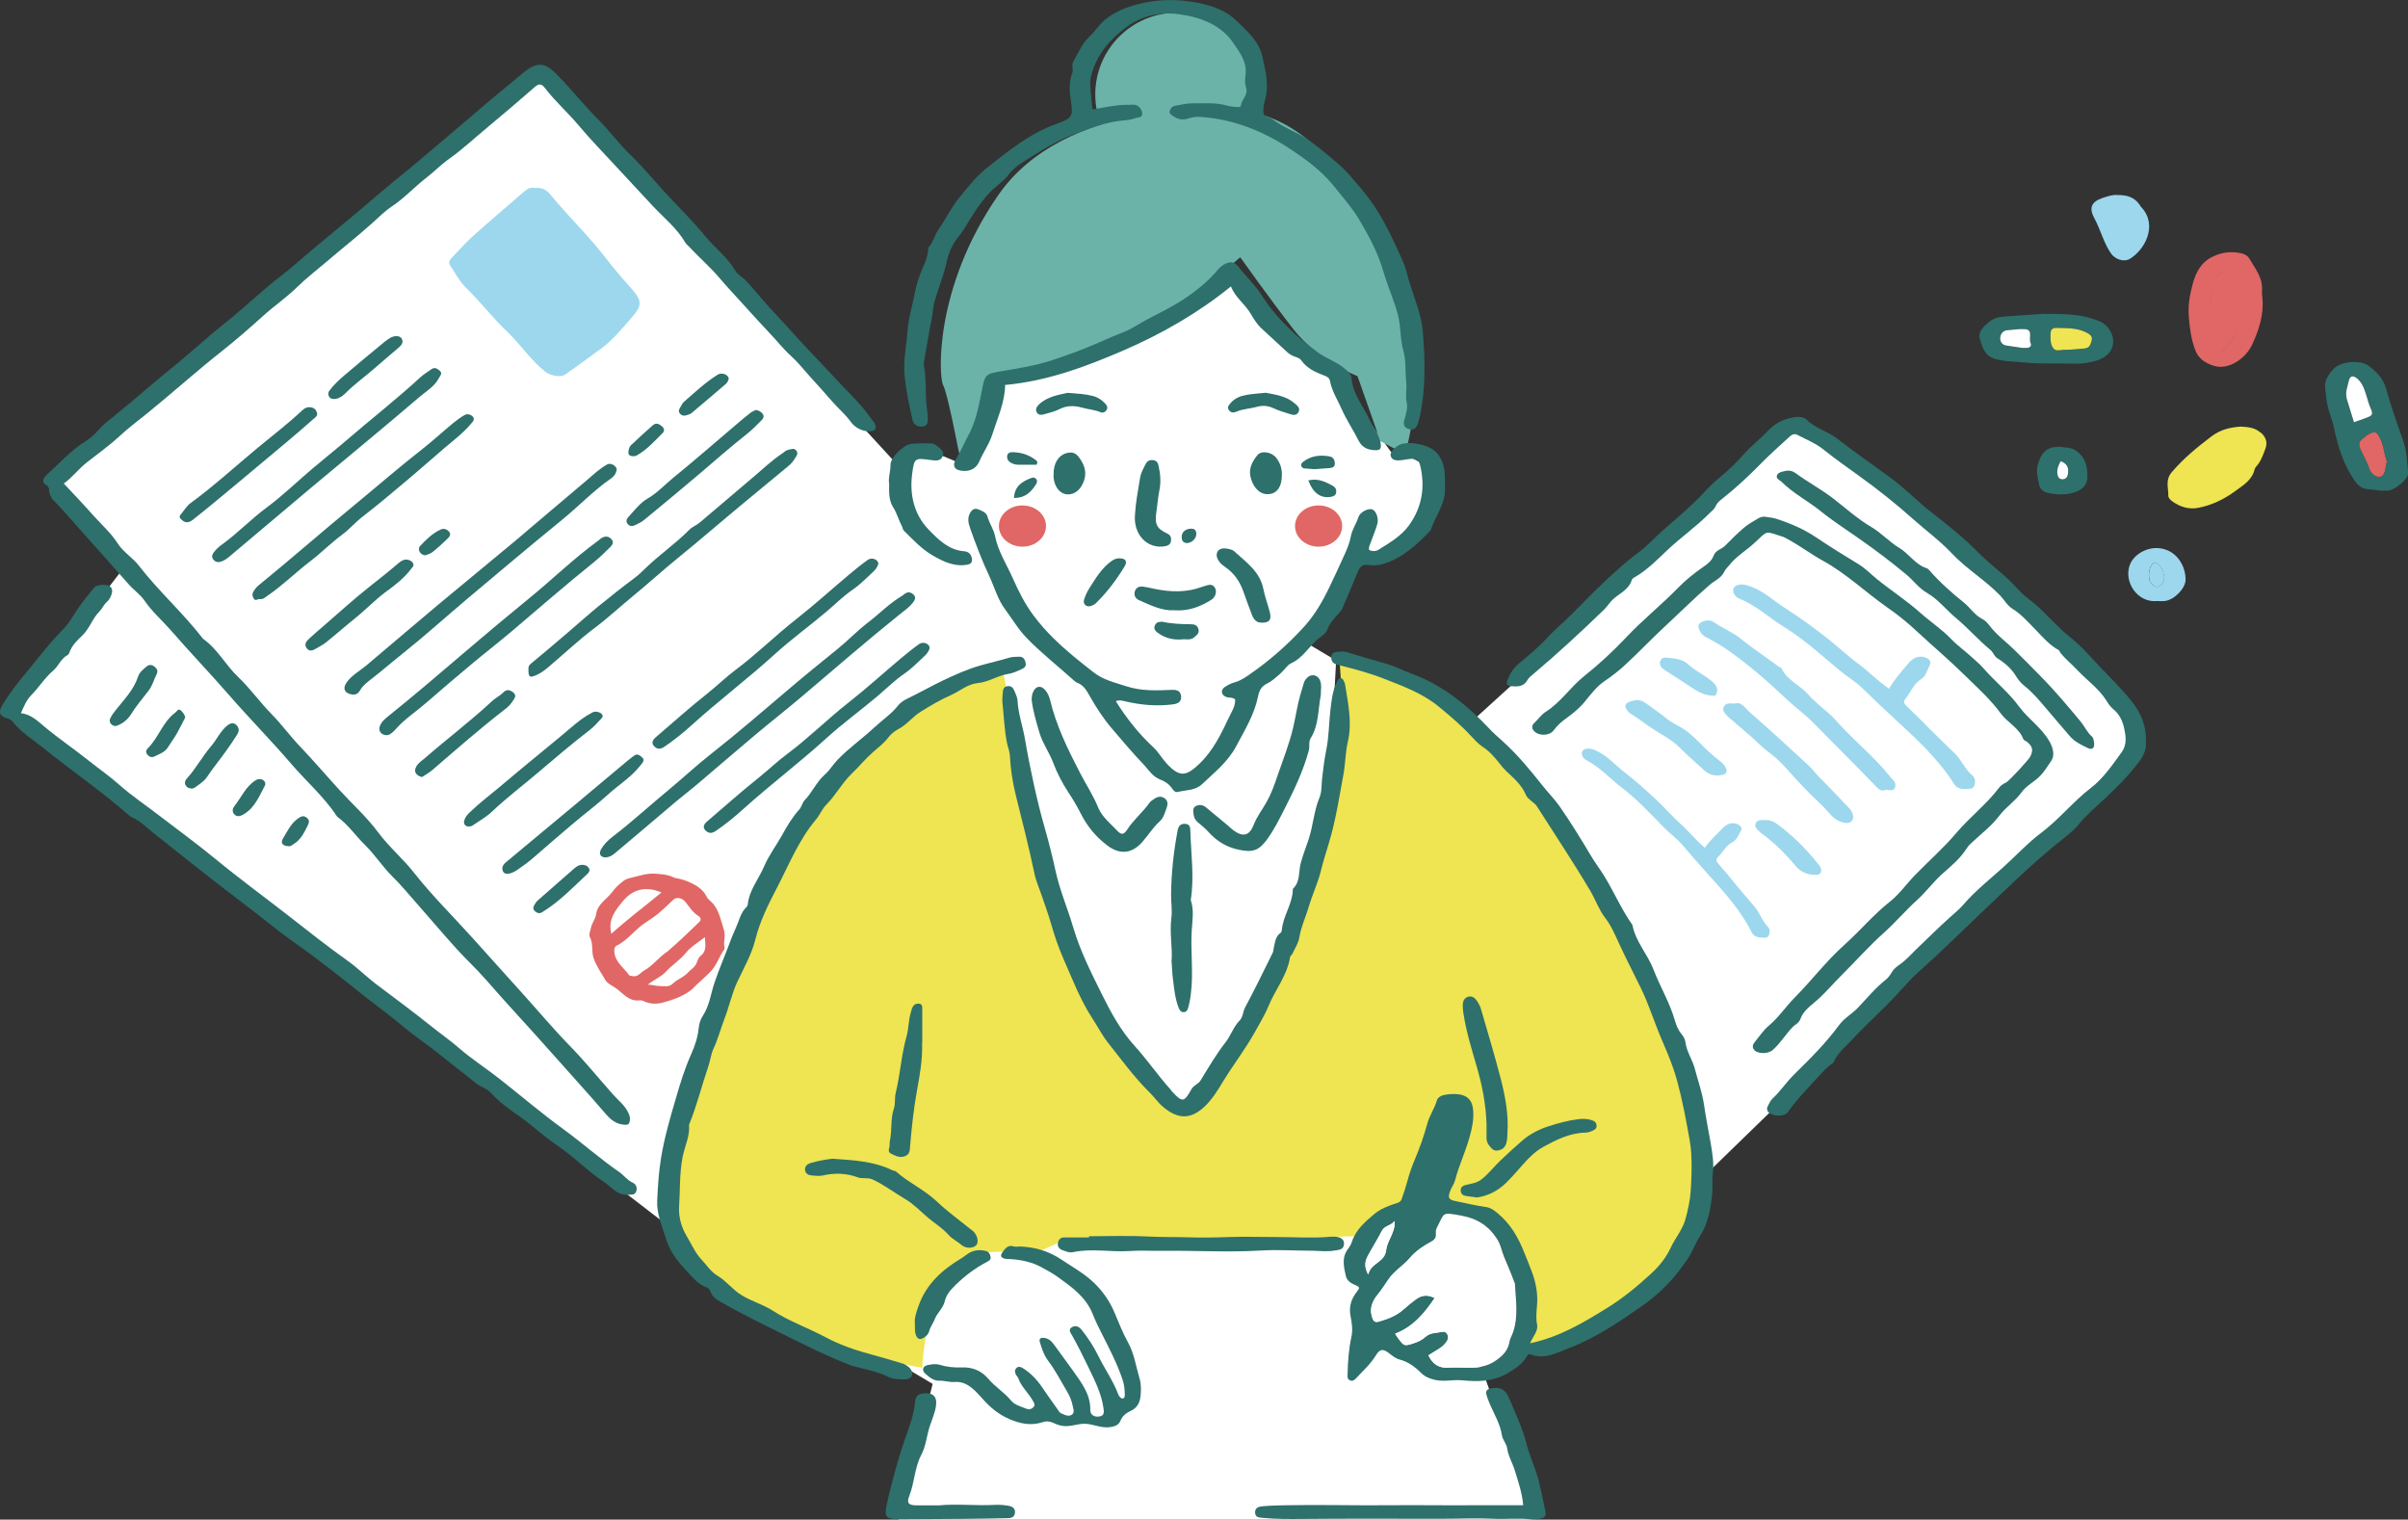 <svg width="599" height="378" viewBox="0 0 599 378" fill="none" xmlns="http://www.w3.org/2000/svg">
<rect x="0" y="0" width="599" height="378" fill="#333333" stroke="none"/>
<g clip-path="url(#clip0_125_15963)">
<path d="M448 105L365.5 180L424.5 292L529.5 190L532 180L497.5 144.5L448 105Z" fill="white"/>
<path d="M2 178.408L167.5 305.925L232 344.231L223.5 378H382L345.5 275.684L309 173.367C315.8 173.367 330.5 151.526 337 140.606C341.5 139.934 351.7 136.171 356.5 126.493C361.3 116.816 350.333 113.053 346 112.381L333 94.5L306.5 67.5C294.1 80.7 262 91 247.5 94.5L240.5 115.909L232 112.381L223.5 115.909L134.5 19.137L12 120.949L30.5 141.614L2 178.408Z" fill="white"/>
<path fill-rule="evenodd" clip-rule="evenodd" d="M243.223 311.546C243.223 311.546 238.84 314.012 234.311 321.074C229.783 328.135 229.42 340.227 229.42 340.227C229.42 340.227 192.249 334.108 178.954 321.074C165.66 308.064 164.933 297.858 164.933 297.858L178.252 251.79C178.252 251.79 196.414 200.015 217.99 183.523C239.566 167.03 249.349 165.869 249.349 165.869C249.349 165.869 256.106 204.271 262.087 223.134C268.068 241.996 280.103 261.947 280.103 261.947L293.204 275.248C293.204 275.248 313.884 257.183 323.667 226.93C333.426 196.678 334.347 180.306 334.347 180.306L333.063 162.169C333.063 162.169 348.924 166.909 359.507 175.494C370.089 184.079 384.521 197.79 384.521 197.79C384.521 197.79 415.639 253.338 420.554 268.718C425.47 284.098 424.502 291.909 422.516 299.309C420.554 306.685 414.815 317.011 414.815 317.011C414.815 317.011 390.696 334.931 384.497 335.269C378.298 335.632 378.637 333.068 378.637 333.068C378.637 333.068 381.47 324.822 378.637 317.011C375.804 309.176 369.653 300.277 369.653 300.277L354.664 299.285L343.258 301.921L339.626 307.459L263.177 309.152L259.157 310.99L243.199 311.546H243.223Z" fill="#EFE452"/>
<path fill-rule="evenodd" clip-rule="evenodd" d="M249.325 165.869L262.062 162.121L273.516 168.65L282.186 183.523L293.18 195.251C293.18 195.251 301.704 190.245 305.457 182.894C309.21 175.542 309.332 173.076 309.332 173.076L323.619 159.098L331.101 163.548L332.385 163.62C332.385 163.62 330.859 206.448 323.159 228.406C315.458 250.364 293.955 275.296 293.955 275.296C293.955 275.296 276.108 258.489 269.569 243.133C263.031 227.753 255.137 192.978 255.137 192.978L249.301 165.942L249.325 165.869Z" fill="white"/>
<path fill-rule="evenodd" clip-rule="evenodd" d="M313.23 23.506C313.23 34.751 304.101 43.892 292.841 43.892C281.58 43.892 272.451 34.775 272.451 23.506C272.451 12.236 281.58 3.144 292.841 3.144C304.101 3.144 313.23 12.261 313.23 23.506V23.506Z" fill="#6BB3A9"/>
<path fill-rule="evenodd" clip-rule="evenodd" d="M246.952 95.062C246.952 95.062 262.692 94.288 277.73 86.139C292.792 77.989 308.508 63.987 308.508 63.987C308.508 63.987 315.652 74.047 321.73 81.883C327.808 89.718 337.688 93.563 337.688 93.563L343.379 109.741L347.035 111.676L349.747 112.087C349.747 112.087 357.061 86.937 347.156 65.39C337.276 43.843 324.781 31.51 313.86 28.584C302.938 25.634 264.532 25.15 248.356 48.486C232.18 71.823 233.536 93.998 234.602 95.788C235.667 97.577 238.355 111.676 238.355 111.676L239.711 117.189C239.711 117.189 241.673 113.973 244.797 106.138C247.92 98.303 246.952 95.086 246.952 95.086V95.062Z" fill="#6BB3A9"/>
<path fill-rule="evenodd" clip-rule="evenodd" d="M15.837 120.236C18.404 122.993 20.826 125.508 23.126 128.12C25.209 130.466 27.582 132.521 29.301 135.205C30.681 137.358 32.982 138.688 34.556 140.719C39.496 147.103 45.574 152.496 50.514 158.904C54.122 161.419 56.084 165.41 59.232 168.384C62.259 171.262 64.704 174.744 67.635 177.719C70.105 180.234 72.163 183.087 74.585 185.626C77.975 189.181 81.171 192.93 84.489 196.557C87.685 200.039 91.245 203.256 94.054 207.028C96.79 210.704 100.277 213.606 103.086 217.209C107.469 222.771 112.555 227.777 117.325 233.073C121.563 237.764 125.776 242.48 130.014 247.171C133.913 251.476 137.618 255.926 141.686 260.085C145.488 263.978 148.927 268.235 152.559 272.321C153.843 273.748 155.417 274.933 156.264 276.723C156.579 277.376 156.797 277.98 156.676 278.73C156.53 279.576 156.313 279.842 155.32 279.77C153.213 279.625 151.881 278.488 150.598 276.989C146.142 271.789 141.492 266.735 136.94 261.584C131.612 255.563 126.091 249.686 120.812 243.617C118.463 240.932 115.824 238.514 113.426 235.854C109.939 231.985 106.573 228.019 103.135 224.101C101.343 222.07 99.599 219.966 97.662 218.08C95.168 215.613 93.279 212.614 90.809 210.196C88.46 207.899 86.62 205.142 83.932 203.183C83.859 203.135 83.811 203.062 83.762 202.965C80.541 198.129 76.134 194.308 72.381 189.931C67.417 184.151 62.065 178.734 57.052 172.979C52.258 167.465 47.197 162.193 42.402 156.68C40.295 154.261 37.801 152.133 35.985 149.449C34.919 147.877 33.224 146.741 31.965 145.29C28.09 140.84 24.143 136.487 20.22 132.086C17.968 129.547 15.764 126.935 13.367 124.517C12.641 123.791 12.302 122.896 12.181 121.929C12.132 121.518 12.302 121.131 11.745 120.841C10.122 120.019 10.8 118.858 11.648 118.084C14.82 115.23 17.653 111.99 21.334 109.717C22.496 108.991 23.562 108.024 24.482 106.984C25.814 105.436 27.412 104.276 28.986 102.994C33.636 99.246 38.067 95.256 42.717 91.531C47.293 87.856 51.58 83.817 56.181 80.19C60.903 76.441 65.189 72.209 69.959 68.582C72.744 66.454 75.311 64.06 77.999 61.835C83.69 57.119 89.38 52.404 94.998 47.591C98.122 44.931 101.391 42.368 104.515 39.708C108.874 35.984 113.305 32.308 117.64 28.584C121.732 25.053 125.922 21.619 130.087 18.161C134.01 14.896 135.874 15.839 138.732 18.741C142.219 22.296 145.343 26.262 148.854 29.769C151.712 32.622 154.06 35.911 156.991 38.692C159.969 41.546 162.584 44.786 165.393 47.833C168.784 51.509 172.368 54.991 175.516 58.836C177.913 61.738 180.988 64.011 182.901 67.325C183.507 68.364 184.596 68.824 185.396 69.646C187.551 71.943 189.488 74.386 191.619 76.707C193.75 79.029 195.929 81.326 198.012 83.672C200.918 86.912 203.993 90.008 206.948 93.224C210.241 96.852 213.922 100.14 216.755 104.203C216.997 104.566 217.336 104.88 217.53 105.243C218.208 106.476 217.724 107.299 216.295 107.299C214.309 107.299 212.566 106.259 211.573 104.856C210.168 102.921 208.376 101.471 206.875 99.705C205.107 97.65 203.267 95.642 201.475 93.659C199.925 91.942 198.496 90.105 196.729 88.509C194.767 86.743 193.096 84.543 191.207 82.608C189.222 80.528 187.309 78.376 185.371 76.248C183.216 73.854 180.988 71.532 178.906 69.066C176.557 66.309 173.82 63.963 171.375 61.327C171.084 61.013 170.697 60.723 170.479 60.36C168.396 56.757 165.151 54.193 162.366 51.219C159.339 47.978 156.313 44.738 153.31 41.473C150.186 38.063 146.917 34.75 143.963 31.22C141.25 27.979 138.078 25.198 135.535 21.861C134.615 20.652 133.889 20.894 132.969 21.692C129.142 25.029 125.292 28.342 121.369 31.582C118.149 34.243 115.097 37.12 111.659 39.563C109.673 40.965 107.978 42.731 106.041 44.23C103.086 46.503 100.592 49.284 97.42 51.388C95.773 52.476 94.223 54.024 92.674 55.427C88.896 58.836 84.852 61.98 81.002 65.293C78.629 67.325 76.134 69.211 73.882 71.436C71.267 73.999 68.192 76.103 65.431 78.594C62.138 81.568 58.796 84.494 55.309 87.251C48.988 92.233 43.031 97.601 36.784 102.68C34.411 104.614 31.941 106.428 29.713 108.508C27.146 110.878 24.313 112.885 21.576 115.037C19.518 116.657 17.968 118.81 15.692 120.406L15.837 120.236Z" fill="#2E706B"/>
<path fill-rule="evenodd" clip-rule="evenodd" d="M380.623 334.133C387.887 332.585 393.699 329.103 399.535 325.5C403.676 322.961 407.333 319.938 410.868 316.673C412.854 314.835 414.525 312.683 415.639 310.265C416.752 307.895 418.52 305.912 419.247 303.3C419.901 300.906 420.433 298.56 420.579 296.069C420.772 293.095 420.869 290.096 420.724 287.146C420.603 284.703 420.07 282.309 419.634 279.891C419.174 277.352 418.666 274.813 418.06 272.274C417.552 270.145 417.019 268.017 416.292 265.938C415.421 263.398 414.379 260.908 413.29 258.417C411.498 254.257 410.19 249.905 408.18 245.793C406.388 242.118 404.499 238.49 402.78 234.766C401.763 232.566 400.843 230.317 399.293 228.309C397.767 226.351 396.92 223.86 395.636 221.659C391.399 214.501 386.773 207.585 382.318 200.572C381.979 200.016 381.446 199.701 381.01 199.314C380.502 198.855 379.848 198.395 379.606 197.791C378.564 195.276 376.579 193.583 374.666 191.793C374.036 191.189 373.479 190.512 372.946 189.81C371.735 188.287 370.5 186.86 368.83 185.772C367.716 185.046 366.747 183.958 365.778 182.918C363.357 180.307 360.645 178.033 357.884 175.76C353.767 172.375 348.9 170.658 344.13 168.772C340.473 167.345 336.623 166.329 332.797 165.386C331.513 165.072 331.15 164.443 331.15 163.451C331.15 162.315 332.143 162.145 333.063 162.121C333.668 162.097 334.249 161.952 334.879 162.17C337.955 163.137 341.054 164.056 344.178 164.902C346.696 165.579 349.094 166.813 351.54 167.732C359.046 170.561 365.028 175.47 370.452 181.226C371.445 182.29 372.559 183.281 373.648 184.248C377.402 187.61 380.574 191.455 383.674 195.373C385.078 197.162 386.701 198.758 388.008 200.644C390.745 204.61 393.287 208.697 395.733 212.832C396.75 214.549 397.961 216.121 399.002 217.814C401.497 221.828 403.313 226.205 406.073 230.075C406.848 234.234 409.851 237.33 411.328 241.199C412.951 245.431 415.348 249.348 416.607 253.774C416.97 255.007 417.455 256.265 418.351 257.304C418.787 257.812 419.15 258.514 419.247 259.191C419.537 261.585 420.99 263.568 421.596 265.841C422.371 268.815 423.412 271.693 423.872 274.74C424.332 277.884 424.937 280.979 425.494 284.099C425.954 286.759 426.415 289.347 426.051 292.128C425.833 293.796 426.1 295.634 425.882 297.351C425.47 300.93 424.865 304.461 422.806 307.604C421.741 309.201 421.16 311.063 420.094 312.707C416.922 317.664 412.878 321.848 408.107 325.113C402.514 328.982 396.799 332.875 390.382 335.294C387.403 336.406 384.303 338.292 380.792 336.914C380.138 336.648 380.017 337.107 379.678 337.615C378.467 339.477 376.724 340.614 374.762 341.726C371.227 343.709 367.546 343.709 363.768 343.347C361.492 343.105 359.216 343.782 356.915 343.226C355.584 342.911 354.445 342.452 353.453 341.46C351.951 339.961 350.28 338.728 348.149 338.171C347.157 337.905 346.309 337.204 345.461 336.551C344.008 335.415 343.209 335.56 342.241 337.156C340.933 339.284 339.093 340.952 337.398 342.766C336.962 343.226 336.502 343.661 335.799 343.347C335.073 343.032 335.218 342.379 335.218 341.75C335.291 338.655 335.509 335.584 336.163 332.561C336.55 330.796 336.284 329.03 335.945 327.313C335.509 325.04 336.114 323.178 337.446 321.413C338.366 320.204 338.342 320.179 336.792 319.502C335.848 319.091 335.024 318.39 334.806 317.495C334.298 315.198 333.668 312.828 335.315 310.676C335.751 310.095 336.114 309.491 336.308 308.838C337.301 305.839 339.601 303.88 341.877 301.97C343.427 300.688 345.34 299.939 347.253 299.334C347.98 299.116 348.44 298.971 348.706 298.149C349.215 296.674 349.723 295.199 350.135 293.651C350.595 291.837 351.249 290.072 351.975 288.355C353.186 285.453 354.227 282.527 355.051 279.48C355.584 277.473 356.867 275.732 357.448 273.676C357.69 272.854 358.707 272.443 359.579 272.298C360.354 272.177 361.153 272.104 361.952 272.128C364.907 272.225 366.311 273.531 366.481 276.457C366.602 278.658 366.142 280.81 365.536 282.938C364.519 286.566 362.897 289.951 361.952 293.603C361.71 294.522 361.081 295.32 360.742 296.239C360.088 297.98 360.354 298.415 362.146 298.778C364.664 299.286 367.134 299.89 369.677 300.253C370.815 300.422 371.59 301.003 372.413 301.68C375.755 304.364 377.741 307.919 379.267 311.812C379.872 313.36 380.526 314.908 381.107 316.48C382.076 319.115 382.584 321.848 382.342 324.702C382.221 326.249 382.027 327.821 382.342 329.393C382.705 331.11 381.349 332.319 380.623 334.133V334.133ZM355.317 337.107C356.431 339.429 358.029 340.348 360.33 340.203C362.267 340.082 364.204 340.251 366.142 340.203C368.273 340.179 370.283 339.719 372.123 338.462C373.866 337.252 375.198 335.898 375.537 333.722C375.658 333.045 376.022 332.416 376.288 331.763C377.862 327.676 377.087 323.492 376.869 319.309C376.869 319.212 376.797 319.14 376.772 319.067C375.949 316.866 375.005 314.69 374.133 312.538C373.6 311.232 373.382 309.829 372.656 308.596C370.573 305.089 367.643 303.131 363.478 302.381C358.465 301.486 359.434 301.631 357.424 305.428C357.109 306.033 357.158 306.613 357.182 307.218C357.206 307.919 356.843 308.427 356.286 308.741C354.227 309.878 352.266 311.111 350.716 312.925C349.094 314.835 346.817 316.141 345.389 318.269C344.517 319.575 343.645 320.881 342.652 322.114C341.369 323.71 340.618 325.548 341.345 327.7C341.635 328.547 341.926 329.055 343.04 328.74C345.243 328.087 347.35 327.313 349.118 325.741C350.087 324.871 351.128 324.025 352.169 323.251C353.501 322.259 354.954 321.896 356.891 322.888C354.3 326.757 351.467 330.07 347.06 331.763C347.399 332.271 347.617 332.658 347.883 332.996C349.287 334.858 349.336 334.883 351.612 334.157C352.702 333.819 353.743 333.335 354.615 332.537C355.826 331.449 357.424 331.618 358.853 331.279C359.821 331.062 360.572 332.368 360.088 333.335C359.652 334.205 358.925 334.883 358.102 335.415C357.23 335.995 356.31 336.527 355.341 337.132L355.317 337.107ZM340.352 316.987C341.03 314.037 344.469 314.061 344.808 310.893C345.074 308.499 347.205 306.444 346.866 303.711C346.067 304.896 344.444 304.823 343.766 306.105C342.701 308.185 341.442 310.168 340.328 312.223C339.601 313.553 339.214 314.956 340.328 316.987H340.352Z" fill="#2E706B"/>
<path fill-rule="evenodd" clip-rule="evenodd" d="M533.787 184.853C533.932 186.328 533.302 187.924 532.019 189.593C529.476 192.954 526.57 195.88 523.495 198.734C521.267 200.789 518.967 202.796 517.005 205.142C516.182 206.134 515.189 207.053 514.172 207.851C509.619 211.43 505.261 215.275 501.095 219.216C496.01 224.029 490.925 228.865 485.888 233.726C483.152 236.386 480.318 239.022 477.437 241.585C475.354 243.448 473.441 245.672 471.48 247.776C467.968 251.525 464.094 254.959 460.607 258.731C459.033 260.424 457.12 261.899 456.175 264.148C456.03 264.511 455.497 264.68 455.183 264.97C453.778 266.179 452.567 267.509 451.332 268.888C449.08 271.403 446.659 273.797 444.746 276.626C443.922 277.835 440.944 277.739 439.927 276.675C439.515 276.239 439.442 275.707 439.709 275.199C440.072 274.498 440.411 273.724 440.968 273.216C442.978 271.354 444.455 269.033 446.416 267.147C450.364 263.277 454.262 259.384 457.556 254.886C458.766 253.242 460.728 252.178 462.157 250.678C464.433 248.284 466.54 245.697 469.155 243.641C469.76 243.157 470.22 242.456 470.632 241.779C471.141 240.933 471.843 240.425 472.666 239.844C474.143 238.804 475.354 237.402 476.662 236.144C479.447 233.484 482.183 230.752 485.065 228.164C486.179 227.148 487.365 226.229 488.334 225.093C491.264 221.683 494.775 218.878 498.117 215.903C501.386 212.977 504.365 209.688 507.827 207.101C512.283 203.74 515.722 199.362 520.129 195.977C523.18 193.631 525.505 190.246 527.805 187.053C529.113 185.24 528.823 183.136 528.411 181.225C528.048 179.484 527.297 177.719 525.771 176.486C525.021 175.881 524.464 175.083 523.955 174.237C522.066 171.238 519.136 169.231 516.763 166.692C515.383 165.216 513.785 163.959 512.525 162.363C512.356 162.169 512.307 161.807 512.114 161.71C509.837 160.477 508.166 158.518 506.399 156.68C504.558 154.818 502.863 152.811 500.539 151.384C499.328 150.634 498.577 149.208 497.536 148.119C493.831 144.274 489.181 141.542 485.549 137.672C482.595 134.529 479.132 132.014 475.935 129.16C471.577 125.267 466.976 121.615 462.181 118.181C459.299 116.126 456.393 114.046 453.609 111.821C451.671 110.273 449.274 109.306 447.046 108.145C446.174 107.686 445.472 108.339 444.915 108.847C442.542 111.023 440.12 113.175 437.868 115.473C434.89 118.52 431.766 121.397 428.448 124.033C427.746 124.59 427.116 125.073 426.753 125.944C426.463 126.669 425.76 127.153 425.203 127.709C421.934 130.998 418.132 133.658 414.766 136.826C412.175 139.293 409.657 141.88 406.485 143.67C406.267 143.791 406 144.008 405.928 144.226C405.225 146.644 402.925 147.539 401.278 149.038C400.407 149.812 399.874 150.804 399.05 151.602C393.336 157.139 387.5 162.532 381.421 167.659C380.889 168.118 380.283 168.578 379.944 169.182C378.976 170.899 377.474 170.803 375.852 170.682C374.811 170.585 374.665 170.053 374.956 169.255C375.537 167.683 376.409 166.232 377.716 165.144C380.114 163.137 382.535 161.178 384.691 158.832C386.555 156.801 388.735 154.963 390.72 153.028C393.554 150.223 396.314 147.297 399.22 144.589C401.86 142.146 404.523 139.655 407.478 137.503C409.851 135.738 411.861 133.465 414.113 131.506C417.6 128.459 421.159 125.484 424.283 122.05C425.76 120.43 427.407 119.052 429.078 117.649C430.676 116.271 432.25 114.723 433.655 113.103C435.544 110.926 437.868 109.233 439.83 107.105C441.355 105.461 443.511 104.276 445.884 103.865C447.119 103.647 448.499 103.502 449.395 104.397C451.647 106.598 454.771 107.323 457.192 109.233C461.382 112.522 465.789 115.545 470.099 118.689C473.877 121.446 477.049 124.807 480.73 127.661C484.653 130.708 488.576 133.827 492.087 137.406C494.339 139.704 496.93 141.663 499.328 143.863C501.144 145.532 502.645 147.515 504.607 148.966C508.433 151.819 511.315 155.64 515.044 158.566C517.853 160.767 520.177 163.596 522.672 166.184C524.875 168.457 527.079 170.706 529.162 173.1C531.922 176.268 534.053 179.75 533.787 184.78V184.853Z" fill="#2E706B"/>
<path fill-rule="evenodd" clip-rule="evenodd" d="M271.7 27.23C274.8 26.746 277.73 26.02 280.733 26.069C281.266 26.069 281.798 25.996 282.307 26.069C283.3 26.214 284.196 27.351 284.123 28.366C284.05 29.382 283.154 29.116 282.549 29.358C281.532 29.745 280.515 29.866 279.449 29.962C275.187 30.325 271.289 31.873 267.293 33.348C263.298 34.823 259.689 36.999 256.154 39.248C254.313 40.409 252.328 41.546 250.899 43.432C249.495 45.27 247.412 46.503 245.838 48.269C243.683 50.711 241.963 53.395 240.293 56.176C239.76 57.071 239.227 57.893 238.549 58.716C237.12 60.481 236.055 62.561 235.571 64.81C234.82 68.389 233.367 71.774 232.398 75.281C232.083 76.417 232.108 77.505 231.89 78.618C231.139 82.294 230.558 85.994 229.904 89.694C229.856 90.032 229.735 90.419 229.807 90.734C230.509 94.216 230.098 97.746 230.534 101.229C230.655 102.196 230.8 103.163 230.8 104.131C230.8 105.001 230.752 105.944 229.541 106.09C228.282 106.235 227.265 105.678 226.998 104.469C226.175 100.866 225.424 97.287 225.037 93.587C224.625 89.742 225.473 86.139 225.739 82.415C225.981 79.053 226.998 75.909 227.604 72.669C227.991 70.638 228.669 68.582 229.541 66.672C230.146 65.293 230.679 63.939 230.848 62.44C230.897 62.101 230.848 61.642 231.066 61.424C232.156 60.215 232.447 58.571 233.294 57.337C235.231 54.58 236.636 51.533 238.815 48.897C240.874 46.431 242.884 43.843 245.305 41.909C250.657 37.677 255.984 33.3 262.547 30.905C266.76 29.382 267.003 29.116 266.349 24.836C265.985 22.514 265.889 20.362 266.736 18.161C267.075 17.266 266.446 16.178 266.978 15.308C268.262 13.131 269.182 10.761 271.119 8.972C272.524 7.69 273.541 5.949 275.018 4.788C277.294 2.974 280.006 1.862 282.791 1.112C287.876 -0.266 293.107 -0.29 298.265 0.75C301.728 1.451 305.215 2.781 307.636 5.199C310.155 7.714 313.182 10.205 314.005 14.002C314.78 17.581 315.773 21.184 314.659 24.932C314.368 25.924 314.199 27.036 314.296 28.052C314.417 29.213 315.797 29.092 316.524 29.648C319.163 31.703 322.384 32.743 325.144 34.605C327.687 36.298 329.939 38.281 332.288 40.216C334.831 42.32 336.792 44.835 338.875 47.277C340.86 49.599 342.58 52.21 344.081 54.895C345.97 58.256 347.544 61.811 349.118 65.342C349.723 66.696 349.99 68.195 350.426 69.622C351.685 73.927 353.574 78.062 353.937 82.584C354.494 89.549 354.688 96.489 353.235 103.381C353.089 104.082 352.896 104.759 352.678 105.412C352.339 106.476 351.661 107.081 350.474 106.742C349.36 106.404 348.973 105.654 349.312 104.518C349.723 103.091 350.232 101.398 349.941 100.189C349.53 98.472 349.99 96.9 349.82 95.28C349.53 92.523 349.82 89.742 349.021 86.937C348.44 84.906 348.464 82.632 348.149 80.48C347.714 77.409 346.575 74.628 345.534 71.774C344.88 69.96 344.299 68.123 343.718 66.309C342.483 62.343 340.497 58.74 338.439 55.185C336.502 51.848 333.959 48.946 331.513 45.947C328.559 42.368 324.902 39.684 321.149 37.193C314.296 32.622 306.813 29.6 298.483 29.068C297.369 28.995 296.376 29.237 295.383 29.527C294.076 29.938 292.938 29.624 291.896 28.922C291.46 28.632 290.71 28.245 291 27.52C291.194 26.988 291.581 26.407 292.284 26.311C293.664 26.093 295.069 25.706 296.473 25.706C299.452 25.706 302.454 25.44 305.409 26.311C306.159 26.528 306.983 26.553 307.758 26.625C308.121 26.674 308.629 26.625 308.678 26.262C308.823 24.715 310.542 23.675 309.961 21.837C309.646 20.87 309.671 19.709 309.816 18.693C310.276 15.477 308.387 13.034 306.862 10.785C303.738 6.167 298.749 4.304 293.398 3.555C288.603 2.878 283.978 3.918 280.152 6.771C276.204 9.697 272.96 13.421 271.555 18.355C271.337 19.201 271.143 20.096 271.192 20.942C271.289 22.949 271.531 24.956 271.749 27.254L271.7 27.23Z" fill="#2E706B"/>
<path fill-rule="evenodd" clip-rule="evenodd" d="M439.249 128.555C440.12 128.701 441.016 128.773 441.84 129.039C445.424 130.2 448.838 131.651 452.01 133.827C455.401 136.125 458.936 138.253 462.423 140.405C464.094 141.445 465.426 142.847 466.903 144.057C470.439 146.91 474.289 149.401 477.679 152.424C480.197 154.673 483.031 156.511 485.404 159.002C486.978 160.646 488.964 162.024 490.659 163.62C491.482 164.418 492.402 165.096 493.153 165.966C496.059 169.352 499.618 172.157 502.258 175.76C504.558 178.88 507.9 181.032 509.837 184.466C510.733 186.062 511.169 187.9 510.273 189.23C509.426 190.463 508.627 191.817 507.537 192.954C506.084 194.478 504.098 195.372 502.863 197.089C501.289 199.29 498.989 200.717 497.342 202.893C495.526 205.311 493.056 207.222 490.804 209.302C490.199 209.834 489.617 210.39 489.206 211.043C487.656 213.509 485.428 215.371 483.273 217.258C480.972 219.289 479.156 221.828 476.904 223.86C474.047 226.423 471.601 229.349 468.743 231.912C465.111 235.153 461.842 238.829 458.379 242.287C456.224 244.415 454.262 246.785 451.962 248.816C450.485 250.122 448.572 251.404 447.845 253.483C447.506 254.475 446.513 254.862 445.908 255.491C444.14 257.328 442.857 259.553 440.92 261.222C439.854 262.165 437.287 262.189 436.415 261.222C435.713 260.472 436.052 259.723 436.585 259.094C437.699 257.74 438.692 256.216 440.024 255.104C442.469 253.072 444.189 250.412 446.417 248.163C450.679 243.859 454.359 238.974 458.863 234.959C462.714 231.525 466.007 227.535 470.075 224.319C472.448 222.457 474.24 219.869 476.371 217.669C479.786 214.162 483.491 210.922 486.615 207.222C490.005 203.232 494.194 200.04 497.366 195.832C497.609 195.493 497.996 195.251 498.359 194.985C498.577 194.84 498.844 194.744 499.062 194.623C499.861 194.163 504.704 188.94 505.067 188.142C505.818 186.546 505.624 185.627 504.171 184.49C503.905 184.272 503.42 184.152 503.323 183.886C502.258 181.032 499.401 179.774 497.705 177.477C495.114 173.922 491.845 171.02 488.721 167.949C484.968 164.249 480.948 160.864 477.098 157.285C474.749 155.084 472.206 152.98 469.567 151.166C464.118 147.37 459.324 142.702 453.512 139.51C450.509 137.866 447.797 135.786 444.794 134.166C444.407 133.948 444.043 133.706 443.632 133.561C438.885 132.038 439.878 131.869 436.464 135.012C434.43 136.923 431.96 138.325 430.192 140.55C429.708 141.13 429.199 141.59 428.836 142.34C428.134 143.815 426.439 144.468 425.228 145.532C421.402 148.821 417.866 152.4 414.161 155.809C410.771 158.953 407.599 162.315 404.209 165.434C402.61 166.909 400.915 168.215 399.099 169.448C397.186 170.73 395.709 172.737 394.207 174.551C392.827 176.22 391.205 177.525 389.485 178.759C388.323 179.605 387.33 180.524 386.483 181.661C385.466 183.063 382.778 183.136 381.615 181.854C381.01 181.201 380.937 180.5 381.688 179.799C382.657 178.904 383.407 177.743 384.497 177.066C388.275 174.672 390.696 170.851 394.135 168.118C397.816 165.192 401.278 161.976 404.523 158.542C408.592 154.213 413.241 150.513 417.382 146.257C419.271 144.323 421.402 142.606 423.605 141.082C424.743 140.308 425.785 139.51 426.245 138.277C426.753 136.802 428.255 136.657 429.151 135.714C430.652 134.166 432.202 132.667 433.824 131.264C434.817 130.418 435.98 129.765 437.118 129.087C437.699 128.725 438.377 128.41 439.128 128.555H439.249Z" fill="#2E706B"/>
<path fill-rule="evenodd" clip-rule="evenodd" d="M133.114 46.794C134.736 46.552 135.947 47.205 136.891 48.366C141.153 53.613 146.069 58.281 150.258 63.649C152.341 66.333 154.544 68.969 156.821 71.508C159.92 74.967 159.872 75.91 156.724 79.465C154.423 82.1 152.196 84.809 149.314 86.865C146.408 88.944 143.575 91.096 140.645 93.128C139.385 94.023 136.794 93.394 135.559 92.402C132 89.549 129.505 85.704 126.236 82.584C122.604 79.126 119.553 75.136 115.969 71.629C114.322 70.009 113.281 67.978 111.997 66.091C111.489 65.342 111.78 64.761 112.312 64.205C114.007 62.44 115.606 60.578 117.398 58.958C121.684 55.113 126.091 51.364 130.45 47.592C131.201 46.939 132.072 46.504 133.065 46.77L133.114 46.794Z" fill="#9CD7ED"/>
<path fill-rule="evenodd" clip-rule="evenodd" d="M163.48 298.609C163.65 295.054 163.868 291.499 164.449 287.968C165.272 282.938 166.701 278.077 168.13 273.192C169.219 269.42 170.357 265.72 171.98 262.117C172.876 260.11 173.602 257.909 173.82 255.612C173.917 254.596 174.28 253.508 174.837 252.661C176.46 250.195 176.799 247.269 177.695 244.56C178.93 240.884 180.48 237.378 181.811 233.75C182.344 232.3 183.071 230.849 183.628 229.373C184.088 228.14 184.499 226.883 185.444 225.891C185.686 225.649 185.976 225.335 186.001 225.021C186.364 221.393 188.737 218.66 190.093 215.468C191.256 212.76 193.047 210.414 194.476 207.851C195.76 205.505 197.116 203.232 198.932 201.225C199.15 200.959 199.271 200.62 199.44 200.306C199.658 199.919 199.779 199.459 200.07 199.145C202.007 197.186 203.073 194.526 205.155 192.688C206.39 191.6 207.214 190.173 208.352 188.988C211.185 186.038 214.527 183.716 217.505 180.935C219.467 179.098 221.767 177.598 223.438 175.446C224.092 174.624 225.036 174.092 226.005 173.632C228.863 172.254 231.599 170.682 234.481 169.304C237.508 167.877 240.51 166.498 243.707 165.579C246.153 164.878 248.647 164.322 251.068 163.596C251.867 163.355 252.618 163.403 253.417 163.355C254.555 163.282 254.967 164.008 255.137 164.951C255.306 165.845 254.725 166.184 254.023 166.498C252.981 166.982 251.843 167.49 250.802 167.635C248.162 168.022 245.91 169.666 243.247 169.908C240.68 170.15 238.791 171.891 236.539 172.907C233.899 174.068 231.429 175.519 228.984 177.066C228.088 177.622 227.289 178.324 226.514 179.049C225.545 179.944 224.528 180.815 223.366 181.419C222.397 181.927 221.622 182.604 220.968 183.45C219.903 184.853 218.498 185.917 217.166 187.078C215.326 188.674 213.8 190.584 212.033 192.277C209.538 194.623 207.964 197.718 205.567 200.137C204.526 201.176 203.969 202.652 203.024 203.788C198.69 208.915 196.244 215.13 193.193 220.982C191.086 225.021 189.028 229.156 187.89 233.726C186.969 237.402 185.008 240.812 183.385 244.27C182.029 247.22 181.376 250.412 180.213 253.411C179.269 255.878 178.615 258.441 177.477 260.859C176.823 262.286 176.653 264.003 176.096 265.575C174.474 270.291 173.312 275.151 171.399 279.77C171.665 282.624 170.285 285.187 169.776 287.92C169.001 291.982 169.195 296.021 168.929 300.084C168.759 302.768 169.534 305.38 170.89 307.604C172.052 309.515 172.9 311.619 174.522 313.336C175.83 314.714 176.799 316.334 178.542 317.374C180.673 318.632 182.175 320.736 184.354 322.09C186.897 323.686 189.827 324.46 192.321 326.08C196.389 328.692 200.966 330.288 205.228 332.561C209.006 334.592 213.098 335.971 217.263 337.059C219.709 337.712 222.155 338.462 224.576 339.187C225.061 339.332 225.545 339.622 225.957 339.961C226.61 340.469 227.046 341.218 226.853 342.041C226.635 342.96 225.642 343.129 224.915 343.105C223.608 343.105 222.155 343.081 221.041 342.524C218.304 341.17 215.374 340.614 212.468 339.888C211.863 339.743 211.306 339.501 210.749 339.26C205.034 337.035 199.586 334.254 194.113 331.545C189.149 329.103 184.209 326.66 179.39 323.928C178.227 323.275 177.162 322.549 176.726 321.244C176.557 320.76 176.29 320.446 175.903 320.3C173.457 319.406 171.931 317.326 170.285 315.585C168.275 313.433 166.507 310.966 165.635 308.064C164.715 304.969 163.311 301.97 163.48 298.633V298.609Z" fill="#2E706B"/>
<path fill-rule="evenodd" clip-rule="evenodd" d="M249.325 174.527C249.349 173.801 249.373 173.028 249.446 172.23C249.518 171.528 249.64 170.827 250.56 170.682C251.553 170.537 252.037 171.069 252.352 171.891C252.642 172.641 253.054 173.39 253.102 174.14C253.272 177.501 254.434 180.694 254.991 183.982C255.597 187.586 256.323 191.189 257.098 194.768C257.897 198.444 258.793 202.119 259.834 205.771C260.876 209.398 261.796 213.05 262.595 216.726C263.636 221.466 265.549 225.915 266.93 230.558C268.649 236.435 271.409 241.924 274.122 247.365C276.349 251.863 278.771 256.337 282.282 260.206C285.406 263.64 288.021 267.509 291.145 270.968C291.266 271.088 291.339 271.258 291.46 271.403C294.124 274.281 294.511 274.281 296.4 270.895C296.957 269.904 298.071 269.686 298.652 268.743C300.638 265.502 302.551 262.213 304.876 259.239C306.207 257.522 306.813 255.418 308.363 253.846C309.21 253 309.162 251.621 309.767 250.509C312.164 246.059 314.344 241.513 316.596 236.991C316.741 236.701 316.741 236.314 316.814 235.975C317.177 234.548 317.177 232.977 318.582 232.009C318.751 231.888 318.848 231.55 318.872 231.284C319.163 227.85 321.439 224.972 321.584 221.49C321.584 221.32 321.584 221.079 321.706 220.982C323.449 219.289 323.013 216.919 323.522 214.864C324.054 212.76 324.902 210.704 325.556 208.697C326.67 205.287 326.839 201.684 328.244 198.347C328.825 196.944 328.704 195.251 328.873 193.68C329.14 191.237 329.455 188.819 329.939 186.401C330.568 183.257 330.568 179.968 330.932 176.752C331.222 174.261 331.464 171.722 332.675 169.424C332.869 169.062 333.063 168.602 333.62 168.699C334.007 168.771 334.152 169.134 334.298 169.449C334.395 169.69 334.54 169.932 334.588 170.198C335.315 174.914 336.404 179.581 335.291 184.442C334.661 187.126 334.685 189.955 334.177 192.688C333.135 198.299 332.288 203.957 330.641 209.447C329.915 211.865 329.14 214.283 328.534 216.774C327.784 219.749 326.428 222.578 325.556 225.552C324.805 228.116 323.643 230.51 323.207 233.194C322.989 234.597 322.117 235.878 321.512 237.208C321.366 237.523 320.979 237.765 320.906 238.079C320.204 242.65 317.177 246.229 315.482 250.388C314.586 252.589 313.254 254.693 312.092 256.821C309.767 261.004 306.837 264.777 304.343 268.839C302.938 271.161 301.437 273.676 299.379 275.49C296.352 278.174 293.276 278.706 289.281 275.296C288.07 274.281 287.174 272.926 286.036 271.814C282.161 267.993 278.965 263.592 275.599 259.336C274.146 257.498 273.08 255.37 271.773 253.387C268.722 248.744 266.784 243.569 264.556 238.539C263.297 235.685 262.28 232.662 261.408 229.615C260.779 227.39 259.931 225.166 259.205 222.965C258.575 221.079 257.728 219.241 257.316 217.258C255.96 210.728 254.289 204.296 252.691 197.839C251.892 194.599 251.383 191.286 251.214 187.948C251.165 186.86 250.705 185.893 250.511 184.877C249.833 181.492 249.712 178.058 249.349 174.575L249.325 174.527Z" fill="#2E706B"/>
<path fill-rule="evenodd" clip-rule="evenodd" d="M277.585 174.454C280.224 178.638 283.203 182.459 286.835 185.82C288.119 186.981 288.99 188.601 290.177 189.883C293.373 193.341 294.996 193.196 298.338 190.004C301.776 186.715 303.738 182.604 305.723 178.42C306.402 176.994 307.322 175.688 307.249 173.971C306.619 173.39 305.772 173.632 305.045 173.366C303.859 172.955 303.544 171.746 304.561 170.972C305.336 170.416 306.256 169.956 307.176 169.715C308.581 169.328 309.719 168.53 310.881 167.732C315.87 164.273 320.422 160.283 324.491 155.785C327.082 152.908 329.019 149.546 330.69 146.064C332.046 143.21 333.402 140.357 334.685 137.455C335.242 136.173 335.775 134.819 336.017 133.465C336.332 131.699 337.398 130.273 337.93 128.604C338.366 127.298 340.449 126.355 341.369 126.718C342.338 127.08 343.04 128.991 342.58 130.466C342.071 132.135 341.393 133.779 340.788 135.423C340.618 135.835 340.449 136.246 340.57 136.778C341.369 137.237 342.313 137.14 343.016 136.681C345.752 134.964 348.585 133.32 350.523 130.635C353.719 126.161 354.542 121.228 353.307 115.908C352.944 114.385 352.46 114.022 350.91 114.143C349.869 114.239 348.827 114.505 347.786 114.53C347.108 114.53 346.309 114.36 346.018 113.611C345.728 112.885 346.115 112.232 346.672 111.724C346.987 111.434 347.326 111.12 347.689 110.878C349.796 109.5 354.881 110.443 356.794 112.087C359.846 114.747 359.386 118.254 359.458 121.567C359.555 125.388 356.988 128.41 355.898 131.917C352.532 135.399 349.021 138.688 344.251 140.236C342.943 140.647 341.635 140.744 340.328 140.526C338.923 140.308 338.245 141.01 337.761 142.219C336.526 145.266 335.242 148.313 333.911 151.336C333.596 152.037 332.99 152.617 332.458 153.198C331.586 154.189 330.714 155.157 330.254 156.438C329.842 157.647 328.68 158.252 327.76 159.026C325.532 160.936 324.055 163.669 321.197 164.975C320.156 165.458 319.502 166.668 318.582 167.466C317.517 168.385 316.475 169.4 315.24 170.005C313.763 170.706 313.206 171.843 312.94 173.245C312.02 177.767 309.646 181.588 307.515 185.603C305.409 189.569 302.091 192.132 299.016 195.058C297.296 196.678 295.02 196.485 292.962 196.993C292.284 197.162 291.872 196.557 291.509 196.05C290.758 195.01 289.79 194.333 288.579 193.897C286.763 193.22 285.77 191.527 284.51 190.197C281.774 187.32 279.207 184.297 276.64 181.274C274.461 178.735 272.645 175.93 270.998 173.003C270.272 171.698 269.497 170.392 267.971 169.835C267.656 169.715 267.366 169.473 267.099 169.231C263.249 165.749 259.157 162.556 255.5 158.808C253.321 156.583 251.795 153.947 250.003 151.529C248.211 149.159 247.388 146.088 246.104 143.331C244.288 139.438 242.738 135.448 241.334 131.409C240.898 130.127 240.583 128.942 241.31 127.612C241.842 126.645 242.496 126.331 243.465 126.742C244.361 127.105 245.378 127.516 245.644 128.507C246.104 130.224 247.194 131.627 247.533 133.392C248.308 137.237 250.487 140.526 252.037 144.057C253.418 147.176 254.967 150.223 257.026 153.004C258.6 155.132 260.319 157.067 262.208 158.905C265.283 161.928 268.625 164.588 272.015 167.224C274.485 169.158 277.367 169.787 280.176 170.706C283.881 171.915 287.634 171.77 291.436 171.601C293.059 171.528 293.712 172.036 293.809 173.269C293.906 174.696 292.841 175.059 291.775 175.204C287.901 175.712 284.026 175.397 280.224 174.527C279.377 174.333 278.553 174.043 277.609 174.382L277.585 174.454Z" fill="#2E706B"/>
<path fill-rule="evenodd" clip-rule="evenodd" d="M5.279 177.405C7.749 177.719 9.347 179.339 11.018 180.718C14.65 183.765 18.573 186.401 22.254 189.351C24.7 191.31 27.315 193.099 29.664 195.203C32.788 197.984 36.324 200.33 39.641 202.893C44.218 206.4 48.891 209.809 53.371 213.485C59.256 218.346 65.406 222.844 71.412 227.511C76.425 231.429 81.413 235.395 86.62 239.095C89.017 240.812 91.124 242.94 93.472 244.729C98.17 248.26 102.892 251.766 107.493 255.442C109.673 257.183 111.949 258.779 114.056 260.593C117.228 263.35 120.788 265.647 124.13 268.259C129.481 272.443 134.615 276.868 140.088 280.834C144.834 284.292 149.217 288.21 154.06 291.547C155.198 292.345 156.022 293.554 157.354 294.159C158.274 294.57 158.589 295.489 158.25 296.384C157.911 297.327 157.015 297.133 156.215 297.182C153.479 297.399 152.05 295.174 150.162 293.941C146.335 291.45 143.187 288.113 139.458 285.526C136.94 283.809 134.542 281.898 132.242 279.988C128.949 277.231 125.05 275.175 122.192 271.911C121.175 270.774 119.65 270.435 118.487 269.492C115.364 267.002 112.191 264.583 109.092 262.068C106.331 259.843 103.304 257.885 100.592 255.587C97.25 252.758 93.666 250.195 90.228 247.462C84.658 243.012 79.064 238.538 73.204 234.452C69.838 232.082 66.666 229.446 63.397 226.931C58.408 223.062 53.347 219.289 48.431 215.347C44.968 212.566 41.457 209.858 37.994 207.077C36.396 205.795 34.919 204.223 32.958 203.377C32.643 203.232 32.328 203.038 32.062 202.796C25.257 196.823 17.798 191.721 10.752 186.038C8.136 183.934 5.182 182.144 3.075 179.412C2.639 178.856 1.889 178.735 1.235 178.493C-0.218 177.937 -0.291 176.921 0.46 175.615C3.051 171.117 6.611 167.345 9.783 163.282C11.672 160.888 13.706 158.59 15.837 156.39C17.193 154.963 18.113 153.319 19.179 151.698C20.462 149.74 21.988 147.926 23.489 146.088C24.046 145.411 26.492 145.29 27.243 145.774C27.945 146.233 27.993 147.031 27.799 147.66C27.582 148.385 27.218 149.183 26.637 149.667C25.814 150.368 25.426 151.408 24.773 152.061C22.932 153.875 22.278 156.438 20.341 158.204C19.154 159.292 17.847 160.622 17.266 162.315C17.193 162.556 17.023 162.847 16.806 162.943C15.159 163.814 14.578 165.652 13.27 166.764C11.115 168.602 9.662 171.02 7.7 173.003C6.587 174.14 5.981 175.639 5.206 177.38L5.279 177.405Z" fill="#2E706B"/>
<path fill-rule="evenodd" clip-rule="evenodd" d="M250.027 95.836C249.954 100.093 248.162 103.913 246.903 107.879C246.128 110.394 244.578 112.498 243.561 114.868C242.932 116.343 241.527 117.238 239.687 117.141C237.483 117.045 236.708 115.956 237.871 114.07C239.033 112.208 239.856 110.177 240.898 108.266C242.665 105.002 243.416 101.374 244.118 97.771C245.039 93.08 244.869 93.031 249.446 92.281C253.538 91.604 257.631 90.927 261.554 89.646C265.622 88.34 269.617 86.84 273.54 85.124C275.502 84.253 277.488 83.382 279.497 82.609C281.58 81.81 283.469 80.456 285.479 79.392C288.409 77.844 291.436 76.394 294.221 74.58C297.441 72.476 300.468 70.058 302.963 67.083C303.374 66.6 303.81 66.188 304.343 65.874C305.844 64.955 307.031 64.979 308.096 66.382C309.961 68.8 312.261 70.904 313.908 73.516C317.516 79.223 322.335 83.648 327.759 87.614C329.89 89.162 332.385 89.936 334.419 91.629C335.266 92.354 336.114 92.959 336.186 93.974C336.501 98.013 339.117 101.036 340.739 104.494C341.562 106.235 342.894 107.71 343.33 109.645C343.79 111.797 343.403 112.184 341.272 111.918C339.698 111.724 338.608 110.902 337.954 109.596C336.647 106.985 335 104.566 333.789 101.858C332.748 99.488 331.295 97.287 330.811 94.651C330.69 93.999 330.06 93.66 329.479 93.442C327.251 92.596 325.12 91.677 323.667 89.597C323.352 89.138 322.65 88.896 322.069 88.703C321.391 88.461 320.785 88.122 320.253 87.638C318.146 85.68 316.039 83.745 313.908 81.786C312.721 80.722 311.898 79.368 311.099 78.014C309.67 75.596 307.224 73.951 306.207 71.243C298.023 77.869 289.087 82.995 279.546 87.131C270.053 91.242 260.416 94.821 249.93 95.764L250.027 95.836Z" fill="#2E706B"/>
<path fill-rule="evenodd" clip-rule="evenodd" d="M253.151 310.047C257.098 310.095 260.731 311.087 264.072 313.336C266.809 315.173 269.69 316.745 272.136 319.091C274.34 321.219 276.011 323.613 277.173 326.346C278.239 328.837 279.231 331.448 280.515 333.746C282.161 336.696 282.549 339.816 283.469 342.887C283.905 344.362 283.857 345.861 283.711 347.336C283.542 348.86 282.864 350.214 281.338 350.916C280.176 351.448 279.207 352.173 278.723 353.382C278.239 354.543 277.27 354.809 276.18 354.978C274.025 355.317 272.039 354.253 270.029 354.156C268.116 354.059 266.106 355.051 264.072 354.64C263.297 354.495 262.571 354.18 261.845 353.866C260.997 353.503 260.222 353.455 259.302 353.769C256.493 354.688 253.805 354.156 251.165 353.019C248.453 351.883 246.25 350.045 244.337 347.844C243.755 347.191 243.15 346.538 242.52 345.934C241.092 344.58 239.542 343.564 237.387 343.757C236.176 343.854 234.917 343.395 233.706 343.443C232.18 343.491 231.212 342.572 230.243 341.75C229.178 340.856 229.517 339.767 230.873 339.525C231.793 339.356 232.713 339.187 233.73 339.477C235.498 340.033 237.338 340.203 239.227 340.13C241.818 340.033 244.094 340.904 245.789 342.911C247.509 344.942 249.809 346.321 251.504 348.376C252.449 349.513 254.047 349.9 255.452 350.456C256.081 350.698 256.687 350.456 257.122 349.972C257.558 349.489 257.244 348.981 256.977 348.521C255.887 346.514 254.047 344.991 253.272 342.766C253.151 342.452 252.836 342.186 252.691 341.895C252.4 341.291 252.376 340.662 252.933 340.203C253.393 339.816 253.926 340.009 254.41 340.299C256.396 341.533 257.946 343.177 259.253 345.112C260.488 346.95 261.772 348.715 263.055 350.529C263.297 350.891 263.54 351.375 263.903 351.52C264.75 351.883 265.719 352.487 266.615 351.907C267.414 351.399 266.978 350.408 266.833 349.682C266.591 348.376 266.058 347.167 265.38 346.031C263.854 343.467 262.498 340.807 260.682 338.413C259.665 337.059 259.157 335.439 258.672 333.843C258.406 332.972 258.914 332.706 259.641 332.778C260.658 332.899 261.409 333.407 262.038 334.254C264.169 337.252 266.421 340.154 268.48 343.201C270.005 345.45 271.289 347.82 271.216 350.698C271.192 351.931 272.233 352.608 273.613 352.318C274.8 352.052 274.606 351.133 274.485 350.214C273.952 346.418 272.185 343.104 270.562 339.719C269.351 337.18 268.092 334.689 266.712 332.222C266.373 331.618 265.646 330.747 266.591 330.167C267.511 329.586 268.383 329.925 269.109 330.844C270.707 332.851 272.088 335.003 273.202 337.252C274.776 340.493 276.907 343.443 278.166 346.829C278.263 347.07 278.384 347.312 278.578 347.506C278.747 347.675 278.989 347.869 279.207 347.869C279.619 347.869 279.788 347.53 279.788 347.143C279.813 345.74 279.667 344.362 279.183 343.008C277.851 339.09 275.962 335.463 274.098 331.787C273.274 330.191 272.475 328.522 271.797 326.83C270.151 322.646 266.663 320.203 263.273 317.737C261.966 316.77 260.44 315.971 258.987 315.173C256.662 313.916 254.071 313.384 251.408 313.19C250.972 313.166 250.512 313.19 250.1 313.118C248.986 312.9 248.72 312.368 249.373 311.474C250.051 310.555 250.729 309.563 252.182 310.047C252.497 310.143 252.885 310.095 253.224 310.119L253.151 310.047Z" fill="#2E706B"/>
<path fill-rule="evenodd" clip-rule="evenodd" d="M444.818 117.093C445.521 117.02 446.199 117.359 446.732 117.746C449.71 119.922 452.955 121.664 455.909 123.913C459.057 126.331 462.012 129.039 465.499 131.095C467.969 132.546 469.954 134.771 472.4 136.246C474.87 137.745 476.42 140.429 479.277 141.348C479.52 141.421 479.738 141.638 479.907 141.832C482.498 144.782 485.404 147.394 488.431 149.812C490.078 151.118 491.167 152.98 493.105 153.972C493.783 154.31 494.388 154.939 494.848 155.544C496.592 157.889 498.965 159.582 501.023 161.589C503.299 163.79 505.479 166.063 507.707 168.312C511.218 171.867 514.414 175.688 517.587 179.509C518.58 180.718 519.185 182.193 520.42 183.257C520.759 183.547 520.832 184.224 520.904 184.732C521.098 186.086 520.468 186.618 519.282 186.038C517.708 185.264 516.085 184.514 514.899 183.136C512.768 180.694 510.685 178.179 508.578 175.736C507.029 173.947 505.527 172.133 503.638 170.658C502.815 170.005 502.113 169.207 501.556 168.288C500.418 166.377 498.771 164.926 496.931 163.79C496.011 163.234 495.865 162.266 495.09 161.638C492.112 159.171 489.545 156.221 486.615 153.778C484.121 151.723 482.159 149.087 479.302 147.442C477.316 146.306 475.96 144.371 474.216 142.92C470.366 139.704 466.37 136.705 462.278 133.852C459.154 131.651 455.885 129.571 452.907 127.153C449.758 124.614 446.102 122.752 443.196 119.874C442.736 119.415 441.767 119.1 442.009 118.302C442.252 117.504 443.196 117.359 443.947 117.19C444.213 117.117 444.479 117.093 444.794 117.045L444.818 117.093Z" fill="#2E706B"/>
<path fill-rule="evenodd" clip-rule="evenodd" d="M378.903 374.397C378.637 371.326 377.692 368.642 376.869 365.933C376.312 363.998 375.198 362.281 374.908 360.226C374.762 359.138 373.794 358.17 373.624 357.082C373.164 354.011 371.469 351.448 370.355 348.642C370.113 348.062 369.919 347.482 369.75 346.877C369.556 346.055 369.846 345.571 370.742 345.378C372.922 344.918 374.399 345.474 375.271 347.506C376.893 351.375 378.734 355.22 379.751 359.234C380.55 362.378 381.979 365.232 382.753 368.327C383.383 370.866 383.916 373.454 384.449 376.017C384.642 376.912 384.279 377.565 383.262 377.71C382.56 377.807 381.857 378.073 381.179 377.976C377.935 377.541 374.665 377.952 371.396 377.783C367.352 377.589 363.284 377.783 359.24 377.783C357.569 377.783 355.922 377.783 354.252 377.783C344.299 377.783 334.346 377.734 324.394 377.831C320.979 377.855 317.565 377.903 314.15 377.565C313.182 377.468 312.31 377.468 312.213 376.307C312.116 374.977 313.206 374.736 314.175 374.663C316.015 374.494 317.88 374.47 319.72 374.421C328.171 374.252 336.623 374.494 345.074 374.421C352.121 374.349 359.167 374.47 366.19 374.421C370.355 374.421 374.52 374.421 378.903 374.421V374.397Z" fill="#2E706B"/>
<path fill-rule="evenodd" clip-rule="evenodd" d="M469.906 171.335C471.286 168.892 473.078 166.982 474.749 164.951C475.887 163.548 477.51 162.992 478.963 163.548C479.907 163.911 480.513 164.54 479.98 165.579C479.374 166.74 479.084 168.191 477.921 168.917C476.008 170.102 475.306 172.181 473.998 173.802C473.393 174.551 473.708 175.083 474.241 175.615C475.548 176.945 476.929 178.154 478.212 179.484C480.851 182.241 483.661 184.829 486.373 187.537C487.995 189.133 488.794 191.382 490.61 192.858C491.361 193.486 491.482 194.623 491.046 195.566C490.635 196.412 489.618 196.171 488.891 196.243C487.826 196.364 486.688 195.977 486.106 195.058C482.256 188.892 476.929 184.007 471.674 179.146C468.816 176.534 466.031 173.898 463.271 171.19C461.455 169.424 459.203 168.119 457.265 166.474C452.882 162.798 448.645 158.929 443.753 155.931C440.121 153.682 436.948 150.683 432.929 149.014C432.347 148.772 431.815 148.482 431.476 147.926C430.725 146.741 431.209 145.677 432.614 145.435C433.8 145.242 434.842 145.629 435.931 146.064C439.079 147.321 441.501 149.667 444.31 151.433C447.845 153.682 451.236 156.172 454.553 158.784C457.12 160.791 459.469 163.04 462.084 164.975C464.7 166.885 466.952 169.279 469.93 171.335H469.906Z" fill="#9CD7ED"/>
<path fill-rule="evenodd" clip-rule="evenodd" d="M424.09 210.873C425.446 208.939 427.093 207.464 428.643 205.892C429.708 204.804 431.113 204.465 432.275 205.045C433.05 205.432 433.51 206.013 432.977 206.835C432.372 207.754 432.033 208.939 430.991 209.471C429.296 210.317 428.546 212.01 427.311 213.243C426.729 213.824 426.972 214.283 427.383 214.791C428.376 216 429.442 217.113 430.41 218.346C432.42 220.861 434.551 223.255 436.609 225.722C437.844 227.197 438.329 229.131 439.758 230.51C440.339 231.09 440.363 232.058 439.903 232.807C439.491 233.484 438.668 233.194 438.038 233.194C437.142 233.194 436.198 232.807 435.786 231.985C433.05 226.495 428.982 221.997 424.938 217.524C422.758 215.105 420.627 212.663 418.52 210.196C417.14 208.576 415.348 207.294 413.847 205.771C410.481 202.337 407.212 198.782 403.361 195.856C400.48 193.68 398.082 190.923 394.837 189.206C394.377 188.964 393.941 188.674 393.699 188.19C393.166 187.15 393.675 186.28 394.862 186.207C395.879 186.135 396.726 186.546 397.598 187.005C400.141 188.311 401.981 190.463 404.209 192.18C406.994 194.332 409.633 196.702 412.224 199.145C414.21 201.031 416.002 203.111 418.036 204.925C420.07 206.738 421.765 208.915 424.09 210.873V210.873Z" fill="#9CD7ED"/>
<path fill-rule="evenodd" clip-rule="evenodd" d="M592.777 122.099C591.469 121.954 590.161 121.833 588.854 121.664C587.595 121.494 586.699 120.914 585.875 119.777C583.042 115.763 581.589 111.265 580.62 106.549C580.257 104.832 579.603 103.212 579.143 101.519C578.707 99.899 578.586 98.255 578.393 96.61C578.126 94.603 579.337 92.959 580.62 91.629C582.267 89.912 587.038 89.476 589.023 90.879C591.082 92.33 592.825 94.071 593.576 96.755C594.762 101.036 596.24 105.244 597.741 109.427C598.685 112.111 598.782 114.917 599.049 117.698C599.17 119.052 595.828 121.833 594.157 122.026C593.721 122.075 593.261 122.026 592.825 122.026C592.825 122.026 592.825 122.075 592.825 122.099H592.777ZM585.56 105.026C586.529 104.687 587.352 104.397 588.152 104.107C590.089 103.406 590.452 103.236 589.701 101.544C588.83 99.585 588.612 97.433 587.546 95.595C587.207 94.99 586.771 94.482 586.19 94.023C585.27 93.321 584.568 93.636 584.35 94.482C583.938 96.078 583.26 97.674 583.817 99.391C584.398 101.229 584.955 103.067 585.56 105.026V105.026ZM593.745 114.796C593.043 112.909 592.97 110.757 591.953 108.871C591.203 107.444 590.791 107.202 589.411 107.928C588.805 108.242 588.248 108.726 587.716 109.137C586.844 109.814 586.674 110.54 587.134 111.628C587.813 113.248 588.781 114.675 589.314 116.392C589.653 117.504 590.718 118.762 591.978 118.592C593.14 118.447 593.334 117.02 593.479 115.884C593.527 115.545 593.648 115.207 593.77 114.796H593.745Z" fill="#2E706B"/>
<path fill-rule="evenodd" clip-rule="evenodd" d="M150.646 213.268C149.435 213.268 148.902 212.47 149.459 211.381C150.186 210.027 151.275 208.963 152.462 208.068C157.281 204.368 161.737 200.257 166.434 196.388C169.946 193.486 173.287 190.343 176.871 187.537C183.507 182.314 189.875 176.8 196.317 171.335C200.264 167.973 204.284 164.709 208.328 161.444C210.894 159.364 213.219 156.922 215.859 154.891C218.716 152.714 221.21 150.102 224.334 148.24C224.722 148.023 225.036 147.66 225.424 147.491C226.15 147.152 226.804 147.442 227.337 147.999C227.894 148.579 227.579 149.208 227.24 149.691C226.296 150.997 224.964 151.892 223.753 152.859C215.617 159.413 207.698 166.257 199.731 173.028C195.784 176.389 191.691 179.581 187.72 182.918C182.877 186.981 178.082 191.141 173.263 195.227C171.665 196.582 169.97 197.863 168.347 199.218C165.175 201.878 162.051 204.562 158.903 207.222C156.893 208.939 154.884 210.632 152.849 212.325C152.22 212.832 151.542 213.219 150.718 213.268H150.646Z" fill="#2E706B"/>
<path fill-rule="evenodd" clip-rule="evenodd" d="M153.407 116.851C153.261 117.722 152.801 118.447 152.051 118.979C147.619 122.026 143.914 125.968 139.749 129.354C131.83 135.81 124.033 142.388 116.211 148.966C110.908 153.44 105.75 158.107 100.326 162.436C97.638 164.564 95.071 166.813 92.359 168.916C91.317 169.715 90.276 170.488 89.598 171.673C89.211 172.375 88.581 172.882 87.637 172.762C85.699 172.496 85.118 171.238 86.305 169.642C87.588 167.901 89.501 166.885 91.124 165.531C97.129 160.453 103.111 155.35 109.14 150.296C115.412 145.048 121.757 139.897 128.029 134.65C134.01 129.62 139.918 124.517 145.9 119.511C147.571 118.109 149.145 116.537 151.106 115.497C151.954 115.062 153.358 115.86 153.431 116.827L153.407 116.851Z" fill="#2E706B"/>
<path fill-rule="evenodd" clip-rule="evenodd" d="M131.467 166.571C131.394 166.014 131.467 165.555 132.072 165.071C135.342 162.387 138.538 159.654 141.759 156.898C144.156 154.842 146.505 152.738 148.951 150.731C151.929 148.313 154.956 145.919 158.032 143.621C158.879 142.993 159.63 142.243 160.381 141.517C163.916 138.059 168.009 135.278 171.471 131.772C172.246 130.998 173.263 130.659 174.063 129.982C178.542 126.161 183.022 122.365 187.502 118.568C189.851 116.585 192.079 114.433 194.67 112.74C195.106 112.45 195.445 112.014 196.002 111.918C196.753 111.773 197.576 111.289 198.157 112.184C198.642 112.933 198.036 113.514 197.697 114.094C197.261 114.868 196.632 115.497 195.954 116.053C192.297 119.076 188.64 122.099 184.984 125.122C179.511 129.644 174.135 134.335 168.614 138.809C164.885 141.832 161.301 145.121 157.572 148.168C154.375 150.779 151.372 153.609 148.055 156.1C144.059 159.098 140.403 162.556 136.577 165.797C135.656 166.595 134.712 167.32 133.574 167.852C131.806 168.65 131.467 168.529 131.443 166.595L131.467 166.571Z" fill="#2E706B"/>
<path fill-rule="evenodd" clip-rule="evenodd" d="M328.534 173.003C327.856 176.558 328.074 180.331 326.064 183.571C325.459 184.563 325.846 185.603 325.58 186.642C324.176 191.842 321.875 196.63 319.454 201.37C318.194 203.861 316.935 206.351 315.313 208.625C313.182 211.599 311.68 212.107 308.121 211.357C305.142 210.728 302.745 209.278 300.735 207.077C299.911 206.158 298.967 205.36 298.023 204.586C297.441 204.102 297.078 203.546 296.957 202.821C296.812 201.95 296.57 200.934 297.514 200.475C298.289 200.088 299.233 200.185 299.984 200.814C301.8 202.313 303.616 203.812 305.433 205.336C305.893 205.723 306.329 206.182 306.837 206.545C309.186 208.286 310.808 207.899 311.874 205.142C312.649 203.111 313.981 201.442 315.022 199.58C316.184 197.549 317.008 195.276 317.758 193.027C319.139 188.988 320.737 185.046 321.706 180.863C322.069 179.291 322.359 177.719 322.674 176.123C323.086 173.995 323.715 171.915 324.345 169.836C324.515 169.279 324.951 168.723 325.411 168.36C326.5 167.538 327.905 168.022 328.389 169.303C328.849 170.513 328.51 171.746 328.559 172.979L328.534 173.003Z" fill="#2E706B"/>
<path fill-rule="evenodd" clip-rule="evenodd" d="M256.614 173.874C256.686 173.39 256.711 172.834 256.88 172.375C257.582 170.537 259.035 170.319 260.198 171.891C260.658 172.52 260.997 173.269 261.191 174.019C262.716 180.476 265.598 186.328 268.625 192.18C270.126 195.106 271.967 197.863 273.226 200.983C274.146 203.208 276.325 204.949 278.069 206.787C278.989 207.73 279.643 207.536 280.369 206.4C281.919 203.957 284.22 202.119 285.891 199.749C286.23 199.266 286.811 198.903 287.319 198.589C288.118 198.081 288.99 198.008 289.789 198.637C290.516 199.217 290.516 200.015 290.249 200.813C289.814 202.047 289.45 203.449 288.482 204.32C286.762 205.843 285.624 207.802 284.123 209.471C281.556 212.349 278.602 212.663 275.502 210.341C272.645 208.213 270.465 205.577 268.843 202.361C267.922 200.523 266.833 198.71 265.67 196.944C264.193 194.695 262.934 192.253 261.99 189.738C260.997 187.102 259.302 184.829 258.527 182.12C257.752 179.412 256.904 176.752 256.614 173.874V173.874Z" fill="#2E706B"/>
<path fill-rule="evenodd" clip-rule="evenodd" d="M469.107 196.461C467.993 196.993 467.218 196.243 466.37 195.324C463.779 192.616 461.14 189.956 458.5 187.295C456.078 184.829 453.608 182.411 451.211 179.92C449.129 177.768 446.683 176.051 444.503 173.995C439.66 169.424 434.672 165.047 429.151 161.275C427.843 160.38 426.438 159.63 425.058 158.832C424.671 158.615 424.235 158.47 423.896 158.204C422.806 157.381 422.201 155.931 422.637 155.278C423.194 154.431 425.228 153.972 426.245 154.697C428.4 156.245 430.918 157.188 432.952 158.832C436.028 161.323 439.321 163.476 442.469 165.821C442.687 165.991 443.05 166.039 443.147 166.232C444.552 169.231 447.748 170.392 449.807 172.762C451.841 175.107 454.601 176.849 456.708 179.218C461.043 184.152 466.273 188.214 470.342 193.39C470.438 193.535 470.584 193.656 470.705 193.776C471.31 194.357 471.698 195.107 471.383 195.905C470.995 196.92 470.051 196.485 469.082 196.437L469.107 196.461Z" fill="#9CD7ED"/>
<path fill-rule="evenodd" clip-rule="evenodd" d="M508.022 78.062C512.163 78.135 516.4 77.941 520.493 79.271C521.8 79.682 523.108 80.118 524.125 81.23C526.813 84.253 525.99 88.291 521.631 89.67C519.645 90.299 517.514 90.54 515.383 90.468C511.606 90.323 507.828 90.564 504.074 90.202C501.483 89.936 498.82 89.984 496.253 89.283C493.71 88.582 493.105 86.308 492.499 84.301C491.991 82.705 493.177 81.472 494.461 80.335C495.623 79.32 496.834 78.884 498.239 78.763C501.483 78.522 504.728 78.328 508.046 78.086L508.022 78.062ZM514.487 86.985C515.48 86.985 516.957 86.792 518.434 86.695C519.984 86.623 520.081 85.486 520.347 84.615C520.638 83.648 519.839 83.116 518.967 82.681C516.594 81.496 514.051 81.641 511.509 81.569C510.661 81.569 510.177 81.955 510.128 82.802C510.056 84.132 509.959 85.559 510.782 86.623C511.484 87.517 512.719 86.937 513.737 87.01C513.809 87.01 513.906 87.01 514.487 86.985ZM503.13 86.574H504.026C504.874 86.574 505.527 86.187 505.14 85.317C504.607 84.18 505.842 82.076 503.808 81.907C502.379 81.786 500.854 82.076 499.352 82.173C498.335 82.221 497.609 83.092 497.585 84.084C497.536 84.954 497.972 85.8 499.086 85.97C500.466 86.163 501.871 86.381 503.154 86.574H503.13Z" fill="#2E706B"/>
<path fill-rule="evenodd" clip-rule="evenodd" d="M96.354 182.87C94.877 182.918 94.102 181.878 94.441 180.766C94.829 179.509 95.846 178.735 96.79 177.985C103.207 172.81 109.503 167.441 115.775 162.073C120.909 157.672 126.115 153.343 131.346 149.062C137.182 144.323 142.582 139.027 148.684 134.577C149.048 134.311 149.362 133.972 149.726 133.779C150.597 133.295 151.445 133.368 152.123 134.142C152.874 134.988 152.196 135.665 151.687 136.197C150.452 137.431 149.169 138.664 147.813 139.776C140.96 145.29 134.324 151.045 127.617 156.753C124.275 159.606 120.788 162.29 117.422 165.096C113.572 168.312 109.77 171.552 105.992 174.841C103.474 177.042 100.665 178.831 98.437 181.371C97.831 182.048 97.081 182.773 96.379 182.846L96.354 182.87Z" fill="#2E706B"/>
<path fill-rule="evenodd" clip-rule="evenodd" d="M54.34 139.825C53.759 139.825 53.347 139.559 53.008 139.099C52.572 138.471 52.79 137.914 53.178 137.407C53.71 136.705 54.364 136.052 55.018 135.593C59.038 132.739 62.404 129.136 66.375 126.21C70.322 123.284 73.858 119.85 77.611 116.658C80.347 114.336 83.156 112.111 85.893 109.766C92.068 104.446 98.509 99.415 104.515 93.902C105.338 93.128 106.331 92.548 107.275 91.871C108.099 91.266 108.753 91.653 109.382 92.209C110.157 92.91 109.503 93.418 109.188 94.023C108.099 96.151 106.016 97.312 104.321 98.763C95.507 106.308 86.547 113.659 77.635 121.107C70.855 126.79 64.099 132.522 57.318 138.229C56.447 138.978 55.551 139.68 54.34 139.825V139.825Z" fill="#2E706B"/>
<path fill-rule="evenodd" clip-rule="evenodd" d="M233.657 374.445C238.064 374.01 242.786 374.59 247.533 374.324C248.671 374.252 249.833 374.373 250.947 374.566C251.843 374.735 252.618 375.219 252.473 376.356C252.327 377.371 251.601 377.613 250.753 377.637C247.242 377.71 243.755 377.782 240.244 377.807C234.795 377.855 229.371 377.879 223.922 377.903C223.414 377.903 222.881 377.903 222.348 377.831C220.314 377.637 220.096 376.96 220.46 374.881C220.968 372.124 221.743 369.439 222.445 366.731C223.172 363.974 223.995 361.242 224.915 358.533C226.005 355.365 227.313 352.197 227.627 348.763C227.724 347.723 228.039 346.78 229.492 346.611C232.035 346.297 233.221 347.288 232.81 349.851C232.543 351.568 231.793 353.189 231.26 354.833C230.509 357.155 230.34 359.67 229.177 361.87C227.482 365.087 227.506 368.811 226.175 372.148C225.496 373.841 226.005 374.397 227.797 374.445C229.637 374.469 231.478 374.445 233.657 374.445Z" fill="#2E706B"/>
<path fill-rule="evenodd" clip-rule="evenodd" d="M270.925 307.508C275.817 307.508 280.733 307.314 285.624 307.58C288.966 307.749 292.308 307.677 295.625 307.774C298.991 307.895 302.382 307.822 305.748 307.701C309.525 307.58 313.279 307.701 317.032 307.701C321.657 307.701 326.307 307.991 330.932 307.629C331.198 307.629 331.465 307.629 331.731 307.604C333.45 307.604 334.443 308.257 334.322 309.515C334.201 310.917 333.014 310.893 331.973 311.062C330.133 311.401 328.317 311.135 326.476 311.111C322.166 311.111 317.855 310.796 313.569 311.062C305.505 311.546 297.466 311.038 289.402 311.135C286.617 311.183 283.76 310.99 280.999 311.183C276.277 311.498 271.555 310.458 266.857 311.474C265.961 311.667 265.114 311.256 264.29 310.966C263.443 310.651 262.983 310.047 263.176 309.152C263.346 308.281 263.854 307.774 264.823 307.798C266.857 307.822 268.867 307.798 270.901 307.798V307.508H270.925Z" fill="#2E706B"/>
<path fill-rule="evenodd" clip-rule="evenodd" d="M218.474 140.26C218.28 141.034 217.796 141.687 217.215 142.219C215.592 143.718 214.043 145.338 212.251 146.572C209.829 148.216 207.771 150.296 205.567 152.158C201.329 155.737 196.825 159.002 192.733 162.726C186.025 168.82 178.809 174.261 172.101 180.331C169.97 182.265 167.694 184.103 165.272 185.748C164.255 186.449 163.432 186.352 162.729 185.627C161.93 184.805 162.39 184.006 163.141 183.378C167.403 179.726 171.592 175.954 176 172.471C178.397 170.561 180.601 168.409 183.046 166.571C188.325 162.629 192.999 157.962 198.205 153.899C202.685 150.368 206.923 146.523 211.306 142.847C212.783 141.614 214.285 140.381 215.859 139.268C216.924 138.519 218.498 139.196 218.498 140.284L218.474 140.26Z" fill="#2E706B"/>
<path fill-rule="evenodd" clip-rule="evenodd" d="M231.26 161.202C231.066 161.976 230.582 162.629 230.001 163.161C228.378 164.66 226.829 166.281 225.037 167.514C222.615 169.158 220.557 171.214 218.353 173.1C214.115 176.679 209.611 179.944 205.519 183.668C198.811 189.762 191.595 195.203 184.863 201.273C182.732 203.208 180.455 205.046 178.058 206.69C177.041 207.391 176.218 207.295 175.491 206.569C174.692 205.747 175.152 204.949 175.903 204.32C180.165 200.669 184.378 196.92 188.761 193.414C191.159 191.503 193.362 189.351 195.832 187.537C201.111 183.596 205.785 178.928 210.967 174.841C215.447 171.335 219.685 167.466 224.068 163.79C225.545 162.557 227.046 161.323 228.62 160.211C229.686 159.461 231.26 160.138 231.26 161.227V161.202Z" fill="#2E706B"/>
<path fill-rule="evenodd" clip-rule="evenodd" d="M117.858 104.3C117.809 104.784 117.446 105.05 117.18 105.389C115.194 107.758 112.724 109.596 110.399 111.579C106.936 114.554 103.522 117.577 100.011 120.503C96.79 123.235 93.545 125.92 90.203 128.507C88.387 129.91 86.934 131.651 85.07 133.029C82.309 135.061 79.912 137.527 77.175 139.607C73.543 142.388 70.298 145.629 66.496 148.216C65.915 148.603 65.406 149.159 64.607 149.014C64.123 148.917 63.615 149.595 63.179 148.966C62.791 148.434 62.67 147.853 63.009 147.225C63.348 146.596 63.76 146.064 64.317 145.604C72.478 138.978 80.372 132.014 88.484 125.363C93.981 120.841 99.357 116.15 104.975 111.773C107.59 109.717 110.06 107.444 112.627 105.316C113.572 104.542 114.589 103.792 115.654 103.188C116.526 102.704 117.882 103.454 117.882 104.276L117.858 104.3Z" fill="#2E706B"/>
<path fill-rule="evenodd" clip-rule="evenodd" d="M291.412 239.24C291.751 235.999 290.879 232.179 291.388 228.309C291.63 226.447 291.291 224.488 291.315 222.554C291.363 217.161 291.945 211.865 292.937 206.569C293.18 205.36 293.712 204.876 294.826 204.925C296.11 204.997 296.085 206.013 296.11 206.859C296.279 212.542 297.102 218.201 296.207 223.884C297.054 226.375 296.618 228.938 296.449 231.453C296.158 236.096 296.763 240.763 296.4 245.407C296.255 247.075 296.11 248.744 295.65 250.364C295.456 251.041 295.262 251.815 294.342 251.767C293.615 251.718 293.349 251.089 293.131 250.509C292.284 248.26 292.066 245.866 291.775 243.52C291.606 242.287 291.581 241.054 291.436 239.216L291.412 239.24Z" fill="#2E706B"/>
<path fill-rule="evenodd" clip-rule="evenodd" d="M221.21 120.575C220.871 119.003 221.525 117.311 221.525 115.545C221.525 113.804 224.746 110.636 226.635 110.419C228.209 110.225 229.783 110.298 231.381 110.273C231.914 110.273 232.446 110.394 232.858 110.757C233.73 111.483 235.013 112.136 234.505 113.466C234.045 114.747 232.737 114.602 231.55 114.433C227.531 113.877 227.434 113.877 226.901 117.891C226.223 123.09 227.41 128.048 231.018 131.748C233.342 134.142 235.958 136.826 239.784 137.116C240.704 137.189 241.43 137.6 241.697 138.64C241.963 139.728 241.697 140.284 240.534 140.478C237.338 141.01 234.65 139.68 232.035 138.18C229.274 136.584 227.143 134.263 224.891 132.062C224.528 131.699 224.576 131.264 224.358 130.901C223.535 129.354 223.123 127.661 222.155 126.137C221.162 124.565 221.113 122.655 221.186 120.575H221.21Z" fill="#2E706B"/>
<path fill-rule="evenodd" clip-rule="evenodd" d="M207.238 288.234C212.469 288.597 217.384 288.863 221.913 291.064C222.228 291.233 222.663 291.209 222.906 291.426C226.054 294.207 229.928 295.924 233.004 298.826C235.595 301.293 238.525 303.397 241.309 305.67C241.576 305.888 241.891 306.057 242.133 306.299C243.15 307.314 243.489 308.91 242.908 309.66C242.23 310.506 240.365 310.652 239.251 309.733C238.186 308.814 236.83 308.161 235.934 307.145C234.456 305.476 232.568 304.34 230.897 302.937C229.032 301.365 227.361 299.552 225.23 298.294C222.47 296.674 219.927 294.691 216.997 293.361C215.835 292.829 214.503 293.288 213.365 292.853C210.483 291.789 207.601 291.716 204.647 292.394C203.799 292.587 202.879 292.466 202.007 292.394C201.16 292.345 200.409 292.007 200.264 291.088C200.119 290.145 200.821 289.54 201.571 289.322C203.509 288.718 205.519 288.403 207.214 288.21L207.238 288.234Z" fill="#2E706B"/>
<path fill-rule="evenodd" clip-rule="evenodd" d="M369.798 280.084C369.653 274.45 368.612 269.589 367.183 264.753C365.948 260.521 364.664 256.289 364.011 251.912C363.914 251.307 363.865 250.678 363.865 250.074C363.865 249.131 364.204 248.26 365.124 247.946C366.214 247.583 366.989 248.308 367.522 249.155C367.885 249.759 368.248 250.388 368.418 251.065C370.089 256.796 371.808 262.528 373.309 268.307C374.448 272.733 375.295 277.231 374.98 281.85C374.932 282.72 374.956 283.591 374.665 284.461C374.326 285.453 373.745 285.937 372.704 286.154C371.469 286.42 371.009 285.598 370.428 284.921C369.895 284.316 369.725 283.518 369.774 282.696C369.822 281.632 369.774 280.568 369.774 280.084H369.798Z" fill="#2E706B"/>
<path fill-rule="evenodd" clip-rule="evenodd" d="M229.371 259.505C229.516 263.543 228.79 267.509 228.063 271.475C227.264 275.949 226.78 280.496 226.392 285.042C226.296 286.082 226.392 287.122 225.085 287.605C223.729 288.089 222.687 287.46 221.598 286.928C221.089 286.686 220.968 286.106 221.186 285.55C221.404 284.969 221.234 284.316 221.356 283.784C221.937 281.148 221.477 278.367 222.348 275.78C222.784 274.498 222.494 273.168 222.809 271.886C223.947 267.195 224.213 262.334 225.545 257.643C226.053 255.829 225.981 253.822 226.538 251.96C226.683 251.452 226.78 250.92 227.046 250.461C227.409 249.759 228.136 249.517 228.862 249.711C229.468 249.88 229.419 250.533 229.419 251.065C229.419 253.87 229.419 256.7 229.419 259.505H229.371Z" fill="#2E706B"/>
<path fill-rule="evenodd" clip-rule="evenodd" d="M431.403 175.035C433.195 174.406 434.043 176.099 435.035 176.969C440.097 181.371 445.037 185.917 449.977 190.488C450.945 191.382 451.696 192.471 452.64 193.414C455.183 195.929 457.629 198.565 460.099 201.152C460.341 201.394 460.559 201.708 460.68 202.023C460.946 202.676 461.164 203.425 460.753 204.054C460.244 204.828 459.348 204.78 458.597 204.61C457.072 204.272 455.861 203.28 454.917 202.144C453.391 200.33 451.599 198.831 449.952 197.162C447.991 195.179 446.102 193.123 444.237 191.02C442.93 189.569 441.574 188.263 440 187.126C438.377 185.965 437.021 184.442 435.496 183.136C433.922 181.758 432.299 180.428 430.725 179.025C430.459 178.783 430.144 178.614 429.926 178.348C429.345 177.622 428.303 177.018 428.764 175.905C429.224 174.793 430.313 174.938 431.379 175.011L431.403 175.035Z" fill="#9CD7ED"/>
<path fill-rule="evenodd" clip-rule="evenodd" d="M367.377 297.859C366.311 297.714 365.512 297.617 364.737 297.496C363.986 297.375 363.405 297.061 363.357 296.166C363.308 295.271 363.914 294.908 364.64 294.739C366.02 294.425 367.377 294.28 368.563 293.337C370.282 291.982 371.59 290.241 373.164 288.742C374.98 287.001 376.869 285.284 378.734 283.664C380.501 282.14 382.729 280.955 385.127 280.181C387.645 279.359 390.139 278.682 392.779 278.368C393.941 278.222 395.055 278.319 396.169 278.706C396.823 278.948 397.162 279.407 397.162 280.109C397.162 280.737 396.678 281.003 396.193 281.245C395.636 281.511 395.055 281.705 394.425 281.729C390.503 281.801 387.088 283.518 383.819 285.332C381.93 286.372 380.308 287.992 378.879 289.612C377.499 291.184 376.118 292.78 374.617 294.256C372.559 296.263 370.04 297.496 367.425 297.859H367.377Z" fill="#2E706B"/>
<path fill-rule="evenodd" clip-rule="evenodd" d="M160.09 189.157C159.896 189.81 159.412 190.246 159.049 190.705C156.869 193.389 153.915 195.227 151.372 197.525C148.394 200.233 145.125 202.651 142.073 205.263C138.998 207.875 135.923 210.511 132.896 213.171C131.564 214.332 130.159 215.372 128.706 216.363C127.035 217.5 125.558 217.669 125.147 216.798C124.469 215.323 125.752 214.574 126.648 213.824C132.024 209.302 137.448 204.852 142.824 200.354C147.207 196.702 151.566 193.027 155.925 189.375C156.53 188.867 157.16 188.384 157.789 187.924C158.395 187.489 158.952 187.731 159.46 188.166C159.799 188.456 160.163 188.722 160.09 189.182V189.157Z" fill="#2E706B"/>
<path fill-rule="evenodd" clip-rule="evenodd" d="M116.647 205.602C115.727 205.602 115.194 204.925 115.509 204.006C115.751 203.232 116.235 202.651 116.841 202.071C119.383 199.629 122.192 197.525 124.88 195.252C129.82 191.044 134.881 186.981 139.87 182.822C142.17 180.911 144.301 178.88 146.941 177.453C147.401 177.187 147.861 176.921 148.418 177.042C148.951 177.139 149.508 177.284 149.798 177.743C150.162 178.324 149.605 178.686 149.266 179.073C148.442 179.968 147.619 180.887 146.626 181.637C142.219 185.022 138.005 188.626 133.792 192.205C129.99 195.445 125.97 198.468 122.338 201.926C121.078 203.135 119.504 204.006 118.076 204.997C117.64 205.287 117.228 205.626 116.647 205.578V205.602Z" fill="#2E706B"/>
<path fill-rule="evenodd" clip-rule="evenodd" d="M188.059 101.979C188.786 102.1 189.318 102.414 189.706 102.922C190.166 103.551 189.875 104.131 189.415 104.566C188.229 105.727 187.066 106.96 185.759 107.976C181.69 111.192 177.792 114.626 173.845 117.988C169.34 121.809 164.812 125.557 160.26 129.305C159.654 129.813 158.928 130.176 158.225 130.514C157.499 130.877 156.724 131.119 156.094 130.273C155.537 129.499 156.022 128.894 156.482 128.41C157.911 126.863 159.218 125.097 161.059 124.033C163.529 122.607 165.417 120.503 167.573 118.762C173.021 114.336 178.3 109.693 183.676 105.147C184.669 104.3 185.686 103.454 186.727 102.656C187.139 102.342 187.648 102.172 188.059 101.955V101.979Z" fill="#2E706B"/>
<path fill-rule="evenodd" clip-rule="evenodd" d="M78.895 102.849C78.943 103.551 78.338 103.889 77.902 104.276C75.746 106.186 73.543 108.097 71.315 109.959C67.755 112.958 64.196 115.932 60.612 118.907C56.64 122.22 52.669 125.557 48.625 128.773C47.753 129.45 46.688 130.563 45.356 129.426C44.92 129.063 44.339 128.652 44.968 127.951C45.767 127.032 46.397 125.895 47.366 125.17C53.25 120.865 58.626 115.932 64.22 111.289C67.876 108.266 71.654 105.388 75.093 102.148C75.771 101.495 76.521 101.132 77.49 101.35C78.265 101.519 78.701 102.027 78.895 102.825V102.849Z" fill="#2E706B"/>
<path fill-rule="evenodd" clip-rule="evenodd" d="M536.645 149.498C531.729 150.03 528.266 144.806 529.767 140.599C530.712 137.963 533.908 136.125 536.887 136.342C541.682 136.705 543.764 141.155 543.667 144.274C543.595 146.427 540.834 149.232 538.485 149.498C537.88 149.57 537.25 149.498 536.645 149.498V149.498ZM538.34 143.621C538.291 141.759 536.863 139.776 535.918 139.97C535.071 140.139 534.344 142.17 534.586 143.67C534.659 144.105 534.659 144.589 534.998 144.879C535.506 145.29 535.87 146.161 536.645 145.967C537.395 145.75 538.049 145.193 538.267 144.371C538.364 144.033 538.316 143.67 538.316 143.646L538.34 143.621Z" fill="#9CD7ED"/>
<path fill-rule="evenodd" clip-rule="evenodd" d="M227.579 329.103C227.434 327.821 227.966 326.322 228.499 324.822C230.412 319.381 234.384 315.826 239.154 312.997C239.759 312.634 240.292 312.151 240.873 311.788C242.205 310.942 243.682 310.796 245.184 311.159C245.983 311.353 246.322 311.957 246.419 312.707C246.516 313.36 246.031 313.602 245.547 313.868C242.568 315.415 239.929 317.423 237.556 319.768C236.442 320.881 235.376 322.066 235.013 323.686C234.602 325.451 233.076 326.588 232.471 328.256C232.107 329.224 231.405 330.046 231.139 331.11C230.969 331.835 230.461 332.319 229.855 332.706C228.862 333.335 228.209 333.141 227.821 332.053C227.506 331.207 227.627 330.312 227.579 329.103V329.103Z" fill="#2E706B"/>
<path fill-rule="evenodd" clip-rule="evenodd" d="M407.066 174.116C407.986 174.116 408.785 174.454 409.512 175.01C411.134 176.195 412.854 177.308 414.379 178.59C416.123 180.065 418.326 180.766 420.07 182.265C420.99 183.063 421.91 183.861 422.782 184.732C424.308 186.28 425.858 187.827 427.625 189.133C428.328 189.665 428.981 190.246 429.345 191.092C429.684 191.914 429.441 192.495 428.594 192.712C426.85 193.148 425.276 192.833 423.92 191.6C421.91 189.762 419.852 187.997 417.939 186.062C416.123 184.224 413.871 183.015 411.74 181.685C409.633 180.379 407.744 178.807 405.637 177.525C405.419 177.405 405.202 177.211 405.032 177.018C403.87 175.712 404.112 174.89 405.807 174.406C406.243 174.285 406.679 174.212 407.09 174.116H407.066Z" fill="#9CD7ED"/>
<path fill-rule="evenodd" clip-rule="evenodd" d="M102.893 140.405C102.868 140.889 102.529 141.179 102.263 141.518C100.544 143.791 98.267 145.556 96.04 147.176C93.327 149.159 91.051 151.602 88.46 153.681C85.99 155.664 83.617 157.768 81.147 159.751C80.396 160.356 79.524 160.815 78.677 161.299C77.902 161.758 77.006 162.194 76.304 161.251C75.505 160.187 76.304 159.437 77.006 158.76C78.096 157.744 79.258 156.777 80.372 155.809C84.15 152.545 87.855 149.159 91.753 146.064C94.223 144.105 96.718 142.146 99.115 140.091C99.793 139.51 100.568 139.027 101.512 139.244C102.118 139.389 102.65 139.704 102.844 140.381L102.893 140.405Z" fill="#2E706B"/>
<path fill-rule="evenodd" clip-rule="evenodd" d="M512.622 111.144C513.809 111.41 515.141 111.192 516.473 112.136C518.894 113.877 519.306 116.247 519.233 118.858C519.185 120.503 518.143 121.615 516.691 122.22C514.342 123.187 511.896 123.139 509.426 122.607C508.312 122.365 507.464 121.736 507.246 120.575C506.907 118.883 506.399 117.286 506.956 115.424C507.852 112.377 509.377 110.975 512.647 111.144H512.622ZM512.598 114.723C511.993 115.763 511.605 116.827 511.799 118.012C511.896 118.665 512.283 119.197 512.961 119.221C513.736 119.245 514.245 118.81 514.39 117.988C514.632 116.561 514.39 115.352 512.598 114.723V114.723Z" fill="#2E706B"/>
<path fill-rule="evenodd" clip-rule="evenodd" d="M282.331 128.023C282.476 125.291 283.057 122.099 283.59 118.907C283.808 117.577 284.462 116.44 285.067 115.279C285.455 114.554 286.133 114.36 286.859 114.457C287.634 114.554 288.021 115.013 288.191 115.835C288.675 117.915 288.821 120.019 288.385 122.075C288.046 123.695 287.949 125.339 287.707 126.959C287.15 130.466 287.707 131.457 290.395 132.739C291.315 133.174 291.412 133.9 291.266 134.698C291.121 135.472 290.491 135.762 289.741 135.883C285.503 136.608 281.895 133.078 282.331 128.023V128.023Z" fill="#2E706B"/>
<path fill-rule="evenodd" clip-rule="evenodd" d="M105.023 193.293C104.321 193.123 103.885 192.906 103.522 192.446C103.086 191.842 103.256 191.31 103.522 190.729C104.03 189.762 104.975 189.182 105.75 188.529C111.223 183.765 117.059 179.363 122.386 174.406C123.282 173.584 124.42 173.052 125.292 172.157C126.018 171.407 126.89 171.601 127.665 172.23C128.537 172.931 128.077 173.608 127.617 174.285C127.132 175.011 126.575 175.688 125.849 176.244C119.529 181.105 113.523 186.401 107.469 191.6C106.67 192.277 105.75 192.761 104.975 193.293H105.023Z" fill="#2E706B"/>
<path fill-rule="evenodd" clip-rule="evenodd" d="M313.86 154.866C312.625 154.963 311.874 154.092 311.438 152.98C310.663 151.021 309.985 149.038 309.259 147.055C308.387 144.565 306.934 142.533 304.755 141.034C304.028 140.526 303.35 139.946 302.938 139.148C302.139 137.6 303.06 136.221 304.803 136.415C305.578 136.512 306.498 136.657 307.031 137.14C309.961 139.849 313.424 142.146 314.271 146.523C314.659 148.506 315.41 150.417 315.894 152.376C316.33 154.213 315.749 154.891 313.836 154.891L313.86 154.866Z" fill="#2E706B"/>
<path fill-rule="evenodd" clip-rule="evenodd" d="M291.944 151.795C289.111 151.964 286.254 150.586 283.372 149.304C282.452 148.893 282.016 148.119 282.282 147.152C282.549 146.185 283.348 145.774 284.341 145.919C285.309 146.04 286.254 146.282 287.198 146.475C291.145 147.297 295.068 147.418 298.919 146.016C299.161 145.919 299.427 145.87 299.669 145.774C300.589 145.483 301.582 145.097 302.236 146.233C302.745 147.128 302.406 148.531 301.268 149.232C298.555 150.9 295.674 152.085 291.944 151.795Z" fill="#2E706B"/>
<path fill-rule="evenodd" clip-rule="evenodd" d="M438.765 203.981C440.096 203.885 441.138 204.296 442.082 204.973C445.884 207.778 449.202 211.067 452.156 214.767C452.422 215.105 452.737 215.444 452.882 215.855C453.318 216.895 452.834 217.596 451.72 217.62C449.686 217.645 447.967 216.943 446.635 215.371C444.116 212.349 441.356 209.592 438.159 207.27C438.014 207.173 437.869 207.077 437.748 206.932C437.166 206.303 436.27 205.722 436.755 204.731C437.166 203.909 438.062 203.981 438.74 204.006L438.765 203.981Z" fill="#9CD7ED"/>
<path fill-rule="evenodd" clip-rule="evenodd" d="M83.399 99.246C82.672 99.27 82.164 99.198 81.849 98.642C81.558 98.11 81.607 97.626 81.946 97.166C83.011 95.74 84.295 94.531 85.627 93.394C88.968 90.54 92.359 87.759 95.749 84.954C96.16 84.616 96.621 84.35 97.056 84.059C98.073 83.431 99.454 83.455 99.89 84.18C100.471 85.148 99.865 85.873 99.163 86.478C97.371 88.025 95.531 89.525 93.763 91.097C91.148 93.442 88.242 95.45 85.772 97.965C85.094 98.642 84.222 99.125 83.399 99.246V99.246Z" fill="#2E706B"/>
<path fill-rule="evenodd" clip-rule="evenodd" d="M47.681 196.146C46.954 196.074 46.494 195.905 46.204 195.373C45.816 194.72 46.058 194.115 46.446 193.68C48.77 191.165 50.344 188.118 52.572 185.53C53.977 183.886 54.849 181.782 56.616 180.403C57.585 179.654 58.408 179.75 59.062 180.645C59.619 181.419 59.353 182.169 58.917 182.846C58.021 184.248 57.076 185.627 56.108 186.981C54.582 189.109 52.911 191.141 51.458 193.317C50.684 194.454 49.521 195.082 48.504 195.88C48.238 196.074 47.85 196.122 47.705 196.171L47.681 196.146Z" fill="#2E706B"/>
<path fill-rule="evenodd" clip-rule="evenodd" d="M318.873 118.084C318.897 120.914 317.783 122.655 315.773 122.897C313.69 123.163 311.947 121.639 311.172 119.027C310.47 116.706 311.438 114.868 312.794 113.199C313.787 111.99 316.33 112.426 317.468 113.877C318.413 115.086 318.897 116.488 318.873 118.036V118.084Z" fill="#2E706B"/>
<path fill-rule="evenodd" clip-rule="evenodd" d="M262.086 118.06C262.038 115.328 263.2 113.369 265.138 112.764C266.445 112.353 267.487 112.523 268.383 113.732C269.642 115.449 270.368 117.19 269.714 119.366C269.012 121.639 267.438 123.09 265.477 122.969C263.709 122.849 262.353 121.228 262.086 118.858C262.062 118.592 262.086 118.326 262.086 118.06Z" fill="#2E706B"/>
<path fill-rule="evenodd" clip-rule="evenodd" d="M28.744 180.597C27.678 180.548 27 179.581 27.412 178.711C27.775 177.937 28.308 177.211 28.865 176.534C30.923 173.947 33.272 171.577 34.338 168.312C34.701 167.2 35.645 166.474 36.517 165.749C37.147 165.241 37.825 165.338 38.43 165.821C39.036 166.305 39.375 166.861 38.987 167.635C38.285 169.037 37.946 170.537 36.929 171.843C35.428 173.777 33.853 175.639 32.546 177.743C31.674 179.122 30.294 180.162 28.744 180.621V180.597Z" fill="#2E706B"/>
<path fill-rule="evenodd" clip-rule="evenodd" d="M426.754 173.028C423.896 173.221 421.886 171.77 419.852 170.392C418.036 169.182 416.171 168.022 414.331 166.813C413.895 166.522 413.411 166.208 413.144 165.797C412.515 164.805 413.217 163.427 414.355 163.572C416.317 163.814 418.327 163.741 419.998 165.289C421.765 166.933 424.09 167.925 425.93 169.545C427.093 170.561 427.553 171.552 426.754 173.003V173.028Z" fill="#9CD7ED"/>
<path fill-rule="evenodd" clip-rule="evenodd" d="M265.646 97.723C268.141 97.916 270.054 98.013 271.943 98.521C273.178 98.859 274.146 99.536 274.994 100.455C275.381 100.891 275.599 101.374 275.309 101.882C274.994 102.487 274.388 102.801 273.759 102.535C272.282 101.906 270.683 101.834 269.182 101.398C267.269 100.866 265.429 100.818 263.564 101.761C262.329 102.39 260.924 102.704 259.568 103.091C258.987 103.261 258.285 103.236 257.922 102.608C257.534 101.93 257.776 101.278 258.333 100.721C260.513 98.569 263.37 98.231 265.646 97.698V97.723Z" fill="#2E706B"/>
<path fill-rule="evenodd" clip-rule="evenodd" d="M314.877 97.698C317.153 98.182 319.841 98.424 321.996 100.286C322.699 100.891 323.498 101.471 323.038 102.438C322.481 103.599 321.391 103.164 320.495 102.874C319.236 102.487 317.977 102.1 316.79 101.544C315.434 100.915 314.102 100.794 312.697 101.181C311.027 101.664 309.21 101.689 307.588 102.39C306.886 102.704 306.183 102.704 305.699 102.027C305.191 101.302 305.651 100.794 306.159 100.213C307.201 99.004 308.581 98.496 310.058 98.231C311.511 97.965 313.012 97.892 314.877 97.698V97.698Z" fill="#2E706B"/>
<path fill-rule="evenodd" clip-rule="evenodd" d="M146.699 216.46C146.529 216.75 146.456 217.04 146.287 217.209C142.655 220.619 139.192 224.247 134.906 226.882C134.373 227.221 133.937 227.221 133.453 226.931C132.75 226.52 132.436 225.964 132.871 225.19C133.138 224.73 133.428 224.271 133.816 223.932C136.843 221.248 139.87 218.612 142.897 215.976C143.647 215.323 144.519 214.912 145.56 215.226C146.239 215.42 146.529 215.903 146.699 216.484V216.46Z" fill="#2E706B"/>
<path fill-rule="evenodd" clip-rule="evenodd" d="M278.505 138.882C279.958 138.882 280.515 139.583 279.764 140.865C277.754 144.178 275.429 147.273 272.669 149.981C272.306 150.344 271.797 150.61 271.313 150.755C270.223 151.07 269.327 150.247 269.666 149.159C269.981 148.168 270.417 147.2 270.974 146.33C272.499 143.912 273.976 141.421 276.325 139.68C276.979 139.196 277.657 138.833 278.505 138.882V138.882Z" fill="#2E706B"/>
<path fill-rule="evenodd" clip-rule="evenodd" d="M181.279 94.192C181.158 94.724 180.916 95.183 180.504 95.546C177.695 97.94 174.91 100.334 172.077 102.704C171.762 102.97 171.302 103.139 170.89 103.26C170.285 103.454 169.68 103.478 169.195 102.946C168.638 102.366 168.905 101.809 169.244 101.277C169.51 100.818 169.752 100.31 170.115 99.972C172.828 97.602 175.467 95.111 178.518 93.2C179.56 92.547 181.158 93.176 181.279 94.168V94.192Z" fill="#2E706B"/>
<path fill-rule="evenodd" clip-rule="evenodd" d="M46.082 178.444C45.38 179.774 44.751 181.129 44.024 182.41C43.322 183.619 42.498 184.732 41.748 185.917C40.949 187.174 39.568 187.585 38.358 188.19C37.728 188.504 37.002 188.238 36.541 187.537C36.178 186.957 36.396 186.497 36.759 186.135C39.447 183.499 40.464 179.581 43.564 177.284C43.976 176.993 44.29 176.268 44.799 176.582C45.404 176.993 45.864 177.671 46.082 178.42V178.444Z" fill="#2E706B"/>
<path fill-rule="evenodd" clip-rule="evenodd" d="M293.979 159.05C291.605 159.219 289.62 158.639 287.876 157.309C287.368 156.922 286.98 156.414 287.222 155.713C287.44 155.084 287.9 154.697 288.603 154.697C288.772 154.697 288.966 154.6 289.111 154.649C291.509 155.181 293.93 155.253 296.376 155.278C297.199 155.278 297.902 155.592 298.144 156.559C298.362 157.551 297.684 157.962 297.102 158.494C296.11 159.389 294.899 158.881 293.979 159.05V159.05Z" fill="#2E706B"/>
<path fill-rule="evenodd" clip-rule="evenodd" d="M65.988 195.01C65.988 195.01 65.988 195.203 65.963 195.276C64.51 197.96 63.421 200.91 60.612 202.555C59.837 203.014 58.917 203.328 58.214 202.482C57.609 201.781 57.948 200.934 58.457 200.306C60.127 198.178 61.193 195.566 63.614 194.066C64.68 193.414 65.988 193.97 66.012 195.01H65.988Z" fill="#2E706B"/>
<path fill-rule="evenodd" clip-rule="evenodd" d="M157.862 113.465C156.579 113.562 156.191 113.079 156.336 112.232C156.433 111.724 156.554 111.12 156.918 110.781C158.685 109.088 160.526 107.444 162.366 105.8C163.214 105.05 163.989 105.437 164.715 106.09C165.272 106.598 165.345 107.202 164.836 107.71C162.851 109.693 160.986 111.797 158.516 113.224C158.225 113.393 157.886 113.465 157.862 113.465Z" fill="#2E706B"/>
<path fill-rule="evenodd" clip-rule="evenodd" d="M71.799 210.487C70.201 210.414 69.717 209.64 70.443 208.479C71.533 206.714 72.381 204.779 74.221 203.522C74.996 202.99 75.577 202.821 76.303 203.401C77.127 204.03 76.861 204.707 76.473 205.481C75.65 207.125 74.875 208.77 73.228 209.834C72.695 210.172 72.26 210.583 71.799 210.487Z" fill="#2E706B"/>
<path fill-rule="evenodd" clip-rule="evenodd" d="M105.823 138.132C104.539 138.083 103.74 136.657 104.491 135.834C105.968 134.238 107.542 132.691 109.552 131.748C110.375 131.361 111.102 131.578 111.683 132.231C112.337 132.981 111.731 133.585 111.271 134.045C110.085 135.206 108.85 136.318 107.542 137.358C107.009 137.769 106.283 137.938 105.798 138.132H105.823Z" fill="#2E706B"/>
<path fill-rule="evenodd" clip-rule="evenodd" d="M326.961 116.706C326.428 116.658 325.459 116.609 324.491 116.513C324.127 116.464 323.813 116.271 323.692 115.908C323.546 115.424 323.861 115.11 324.224 114.82C326.21 113.345 328.438 113.103 330.762 113.538C331.683 113.707 332.046 114.457 332.046 115.328C332.046 116.271 331.295 116.392 330.545 116.44C329.479 116.513 328.438 116.609 326.961 116.706V116.706Z" fill="#2E706B"/>
<path fill-rule="evenodd" clip-rule="evenodd" d="M325.483 119.487C327.808 118.931 329.6 119.801 331.416 120.769C332.143 121.156 332.482 121.712 332.385 122.462C332.288 123.284 331.61 123.526 330.835 123.622C328.438 123.937 326.573 122.558 325.459 119.511L325.483 119.487Z" fill="#2E706B"/>
<path fill-rule="evenodd" clip-rule="evenodd" d="M257.849 115.594C256.348 115.594 254.773 115.594 253.224 115.594C252.497 115.594 251.843 115.352 251.238 114.965C250.705 114.602 250.439 113.998 250.536 113.369C250.657 112.619 251.335 112.45 251.94 112.474C254.095 112.522 256.081 113.175 257.776 114.53C258.091 114.771 258.115 115.11 257.849 115.594V115.594Z" fill="#2E706B"/>
<path fill-rule="evenodd" clip-rule="evenodd" d="M252.231 123.864C252.376 120.938 254.241 119.777 256.444 118.931C256.88 118.762 257.268 118.689 257.655 119.052C258.14 119.511 257.97 120.043 257.704 120.479C256.493 122.413 254.992 123.888 252.231 123.864V123.864Z" fill="#2E706B"/>
<path fill-rule="evenodd" clip-rule="evenodd" d="M295.117 135.085C294.148 134.94 293.906 134.287 293.955 133.392C294.027 132.256 294.996 131.506 296.352 131.506C297.272 131.506 297.587 132.014 297.587 132.836C297.587 134.021 296.4 135.133 295.117 135.085V135.085Z" fill="#2E706B"/>
<path fill-rule="evenodd" clip-rule="evenodd" d="M355.317 337.107C356.286 336.503 357.206 335.971 358.078 335.39C358.901 334.858 359.628 334.181 360.064 333.311C360.548 332.343 359.821 331.038 358.829 331.255C357.4 331.57 355.777 331.4 354.591 332.513C353.719 333.311 352.678 333.77 351.588 334.133C349.312 334.858 349.263 334.834 347.859 332.972C347.592 332.634 347.375 332.247 347.035 331.739C351.443 330.046 354.252 326.757 356.867 322.864C354.93 321.872 353.501 322.235 352.145 323.227C351.08 324 350.062 324.847 349.094 325.717C347.35 327.289 345.244 328.087 343.016 328.716C341.902 329.055 341.611 328.547 341.321 327.676C340.594 325.524 341.321 323.686 342.628 322.09C343.621 320.857 344.493 319.551 345.365 318.245C346.793 316.117 349.07 314.835 350.692 312.901C352.242 311.063 354.203 309.829 356.262 308.717C356.819 308.403 357.182 307.919 357.158 307.193C357.158 306.589 357.085 306.008 357.4 305.404C359.41 301.607 358.465 301.462 363.454 302.357C367.619 303.107 370.549 305.065 372.632 308.572C373.358 309.805 373.576 311.208 374.109 312.514C375.005 314.69 375.949 316.842 376.748 319.043C376.772 319.115 376.845 319.212 376.845 319.285C377.063 323.444 377.814 327.652 376.264 331.739C375.997 332.392 375.634 333.021 375.513 333.698C375.174 335.874 373.867 337.228 372.099 338.437C370.258 339.719 368.273 340.154 366.117 340.179C364.18 340.227 362.243 340.058 360.306 340.179C358.005 340.324 356.407 339.429 355.293 337.083L355.317 337.107Z" fill="white"/>
<path fill-rule="evenodd" clip-rule="evenodd" d="M340.352 317.011C339.214 314.98 339.601 313.577 340.352 312.247C341.466 310.192 342.725 308.209 343.79 306.129C344.444 304.823 346.091 304.896 346.89 303.735C347.205 306.468 345.074 308.523 344.832 310.917C344.493 314.085 341.054 314.061 340.376 317.011H340.352Z" fill="white"/>
<path fill-rule="evenodd" clip-rule="evenodd" d="M585.56 105.026C584.955 103.067 584.398 101.229 583.817 99.391C583.284 97.674 583.962 96.078 584.349 94.482C584.567 93.612 585.269 93.321 586.19 94.023C586.771 94.458 587.183 94.99 587.546 95.595C588.611 97.457 588.829 99.585 589.701 101.544C590.452 103.26 590.088 103.406 588.151 104.107C587.352 104.397 586.529 104.663 585.56 105.026V105.026Z" fill="white"/>
<path fill-rule="evenodd" clip-rule="evenodd" d="M593.77 114.796C593.648 115.207 593.527 115.545 593.479 115.884C593.334 117.02 593.14 118.447 591.978 118.592C590.718 118.762 589.653 117.504 589.314 116.392C588.781 114.699 587.813 113.248 587.134 111.628C586.674 110.54 586.844 109.814 587.716 109.137C588.273 108.702 588.805 108.242 589.411 107.928C590.815 107.202 591.203 107.444 591.953 108.871C592.97 110.757 593.019 112.909 593.745 114.796H593.77Z" fill="#E06765"/>
<path fill-rule="evenodd" clip-rule="evenodd" d="M562.773 74.072C562.749 73.54 562.628 73.008 562.676 72.5C562.991 69.26 561.054 66.89 559.552 64.35C559.068 63.528 558.293 63.166 557.397 62.972C554.709 62.416 552.142 62.827 549.769 64.181C547.324 65.584 546.137 68.075 545.459 70.59C544.757 73.201 544.248 75.837 544.466 78.691C544.684 81.617 545.071 84.422 546.088 87.106C546.863 89.138 548.486 90.299 550.641 90.976C554.467 92.209 558.729 88.993 560.23 85.728C561.926 82.052 563.185 78.231 562.773 74.072V74.072ZM551.174 69.671C551.779 68.002 553.281 67.18 554.879 66.6C555.024 66.551 555.169 66.527 555.29 66.551C555.169 66.551 555.024 66.551 554.903 66.6C553.305 67.18 551.803 68.002 551.174 69.671C550.302 72.016 549.842 74.411 549.721 76.805C549.866 74.411 550.302 72.016 551.174 69.671ZM553.281 87.034C553.038 87.324 552.772 87.445 552.481 87.445C552.748 87.445 553.014 87.3 553.256 87.034C555 85.051 556.453 82.754 556.986 80.239C557.179 79.368 557.349 78.497 557.494 77.603C557.349 78.497 557.155 79.392 556.986 80.239C556.453 82.778 555.024 85.051 553.281 87.034V87.034Z" fill="#E06765"/>
<path fill-rule="evenodd" clip-rule="evenodd" d="M514.463 86.986C513.882 86.986 513.785 87.034 513.712 87.01C512.695 86.937 511.46 87.542 510.758 86.623C509.959 85.559 510.056 84.132 510.104 82.802C510.153 81.956 510.637 81.544 511.484 81.569C514.027 81.641 516.57 81.496 518.943 82.681C519.815 83.116 520.614 83.648 520.323 84.616C520.057 85.486 519.96 86.599 518.41 86.695C516.933 86.792 515.48 86.986 514.463 86.986Z" fill="#EFE452"/>
<path fill-rule="evenodd" clip-rule="evenodd" d="M503.13 86.55C501.846 86.357 500.442 86.139 499.061 85.946C497.972 85.776 497.536 84.93 497.56 84.059C497.608 83.068 498.311 82.197 499.328 82.149C500.829 82.052 502.355 81.762 503.783 81.883C505.818 82.052 504.583 84.156 505.115 85.293C505.503 86.139 504.873 86.55 504.001 86.55H503.105H503.13Z" fill="white"/>
<path fill-rule="evenodd" clip-rule="evenodd" d="M562.362 107.638C560.933 106.356 559.214 106.211 557.422 106.114C554.782 106.307 552.457 106.791 550.133 108.532C546.549 111.241 543.159 114.022 540.229 117.456C538.558 119.415 539.429 121.397 539.381 123.38C539.381 123.792 539.865 124.348 540.277 124.638C542.19 126.065 544.442 126.766 546.743 126.331C550.157 125.702 553.281 124.178 556.066 122.123C557.979 120.72 560.231 119.415 560.836 116.754C560.957 116.271 561.417 115.884 561.732 115.449C562.58 114.288 563.016 112.958 563.524 111.628C564.129 110.007 563.645 108.75 562.41 107.613L562.362 107.638Z" fill="#EFE452"/>
<path fill-rule="evenodd" clip-rule="evenodd" d="M532.77 51.679C532.528 51.413 532.358 51.122 532.165 50.832C530.93 49.115 529.21 48.462 526.547 48.511C525.699 48.39 524.343 48.801 523.035 49.236C520.275 50.179 519.548 51.654 520.977 54.29C522.527 57.12 523.253 60.312 525.094 63.02C526.087 64.471 528.29 65.293 529.816 64.374C533.472 62.198 536.814 56.152 532.77 51.654V51.679Z" fill="#9CD7ED"/>
<path fill-rule="evenodd" clip-rule="evenodd" d="M538.339 143.646C538.339 143.646 538.388 144.057 538.291 144.371C538.049 145.193 537.419 145.774 536.669 145.967C535.869 146.185 535.53 145.314 535.022 144.879C534.659 144.589 534.683 144.105 534.61 143.67C534.368 142.171 535.095 140.139 535.942 139.97C536.886 139.776 538.315 141.759 538.364 143.621L538.339 143.646Z" fill="#9CD7ED"/>
<path fill-rule="evenodd" clip-rule="evenodd" d="M512.598 114.723C514.415 115.376 514.633 116.561 514.39 117.988C514.245 118.81 513.737 119.245 512.962 119.221C512.284 119.197 511.896 118.641 511.799 118.012C511.606 116.827 511.993 115.787 512.598 114.723V114.723Z" fill="white"/>
<path fill-rule="evenodd" clip-rule="evenodd" d="M172.392 245.89C169.825 247.994 167.331 248.671 164.933 249.372C163.65 249.735 162.1 249.783 160.696 249.275C160.235 249.106 159.703 248.768 159.267 248.816C156.409 249.251 154.956 246.978 153.019 245.672C152.147 245.092 151.13 244.681 150.573 243.738C149.532 241.948 148.321 240.304 147.643 238.272C147.086 236.579 147.619 234.766 146.747 233.121C146.384 232.468 146.868 231.574 146.989 230.848C147.183 229.687 148.103 228.647 148.273 227.487C148.612 224.778 151.033 223.666 152.39 221.755C153.068 220.812 153.939 220.038 154.86 219.289C155.441 218.805 156.095 218.539 156.748 218.394C158.855 217.91 160.962 217.137 163.093 217.33C164.473 217.451 165.975 217.499 167.306 218.128C167.573 218.249 167.839 218.37 168.106 218.418C169.728 218.66 171.205 219.24 172.634 219.99C173.966 220.691 175.055 221.61 175.733 222.965C176.121 223.787 176.944 224.222 177.501 224.923C178.978 226.834 179.342 229.059 180.068 231.259C180.601 232.879 179.85 234.258 180.238 235.709C180.286 235.878 180.189 236.144 180.068 236.313C178.857 238.03 178.276 240.086 176.775 241.658C175.201 243.302 173.433 244.729 172.367 245.841L172.392 245.89ZM165.926 236.773C168.638 234.451 171.326 231.888 173.99 229.276C174.523 228.768 174.256 228.164 173.796 227.874C172.367 227.051 171.544 225.673 170.576 224.44C169.655 223.279 168.275 223.037 167.452 223.835C166.314 224.948 165.127 226.036 163.94 227.076C162.366 228.43 160.502 229.397 158.976 230.703C157.112 232.299 155.538 234.21 153.261 235.298C152.995 235.419 152.777 235.951 152.801 236.579C152.922 239.312 155.174 240.642 156.506 242.577C156.651 242.819 156.966 242.698 157.208 242.77C158.637 243.181 159.291 241.924 160.26 241.392C162.415 240.207 163.819 238.127 165.975 236.725L165.926 236.773ZM175.37 233.097C173.651 234.451 171.907 235.419 170.769 236.845C169.268 238.732 167.258 239.965 165.66 241.682C164.425 243.036 162.705 243.641 161.156 244.922C162.245 244.922 163.093 245.261 163.916 245.261C165.079 245.261 166.386 245.648 167.379 244.656C168.469 243.568 169.994 243.157 171.06 241.996C171.593 241.392 172.271 240.956 172.803 240.328C173.506 239.53 173.53 238.345 174.232 237.789C175.951 236.483 175.394 234.887 175.346 233.073L175.37 233.097ZM152.099 232.251C156.264 228.502 160.478 225.359 164.546 221.997C161.083 220.522 157.669 220.836 154.908 224.198C153.213 226.278 151.155 228.672 152.075 232.251H152.099Z" fill="#E06765"/>
<path fill-rule="evenodd" clip-rule="evenodd" d="M333.862 130.853C333.862 133.682 331.247 135.979 328.002 135.979C324.757 135.979 322.142 133.682 322.142 130.853C322.142 128.023 324.757 125.726 328.002 125.726C331.247 125.726 333.862 128.023 333.862 130.853Z" fill="#E06765"/>
<path fill-rule="evenodd" clip-rule="evenodd" d="M260.198 130.853C260.198 133.682 257.583 135.979 254.338 135.979C251.093 135.979 248.478 133.682 248.478 130.853C248.478 128.023 251.093 125.726 254.338 125.726C257.583 125.726 260.198 128.023 260.198 130.853Z" fill="#E06765"/>
</g>
<defs>
<clipPath id="clip0_125_15963">
<rect width="599" height="378" fill="white"/>
</clipPath>
</defs>
</svg>
